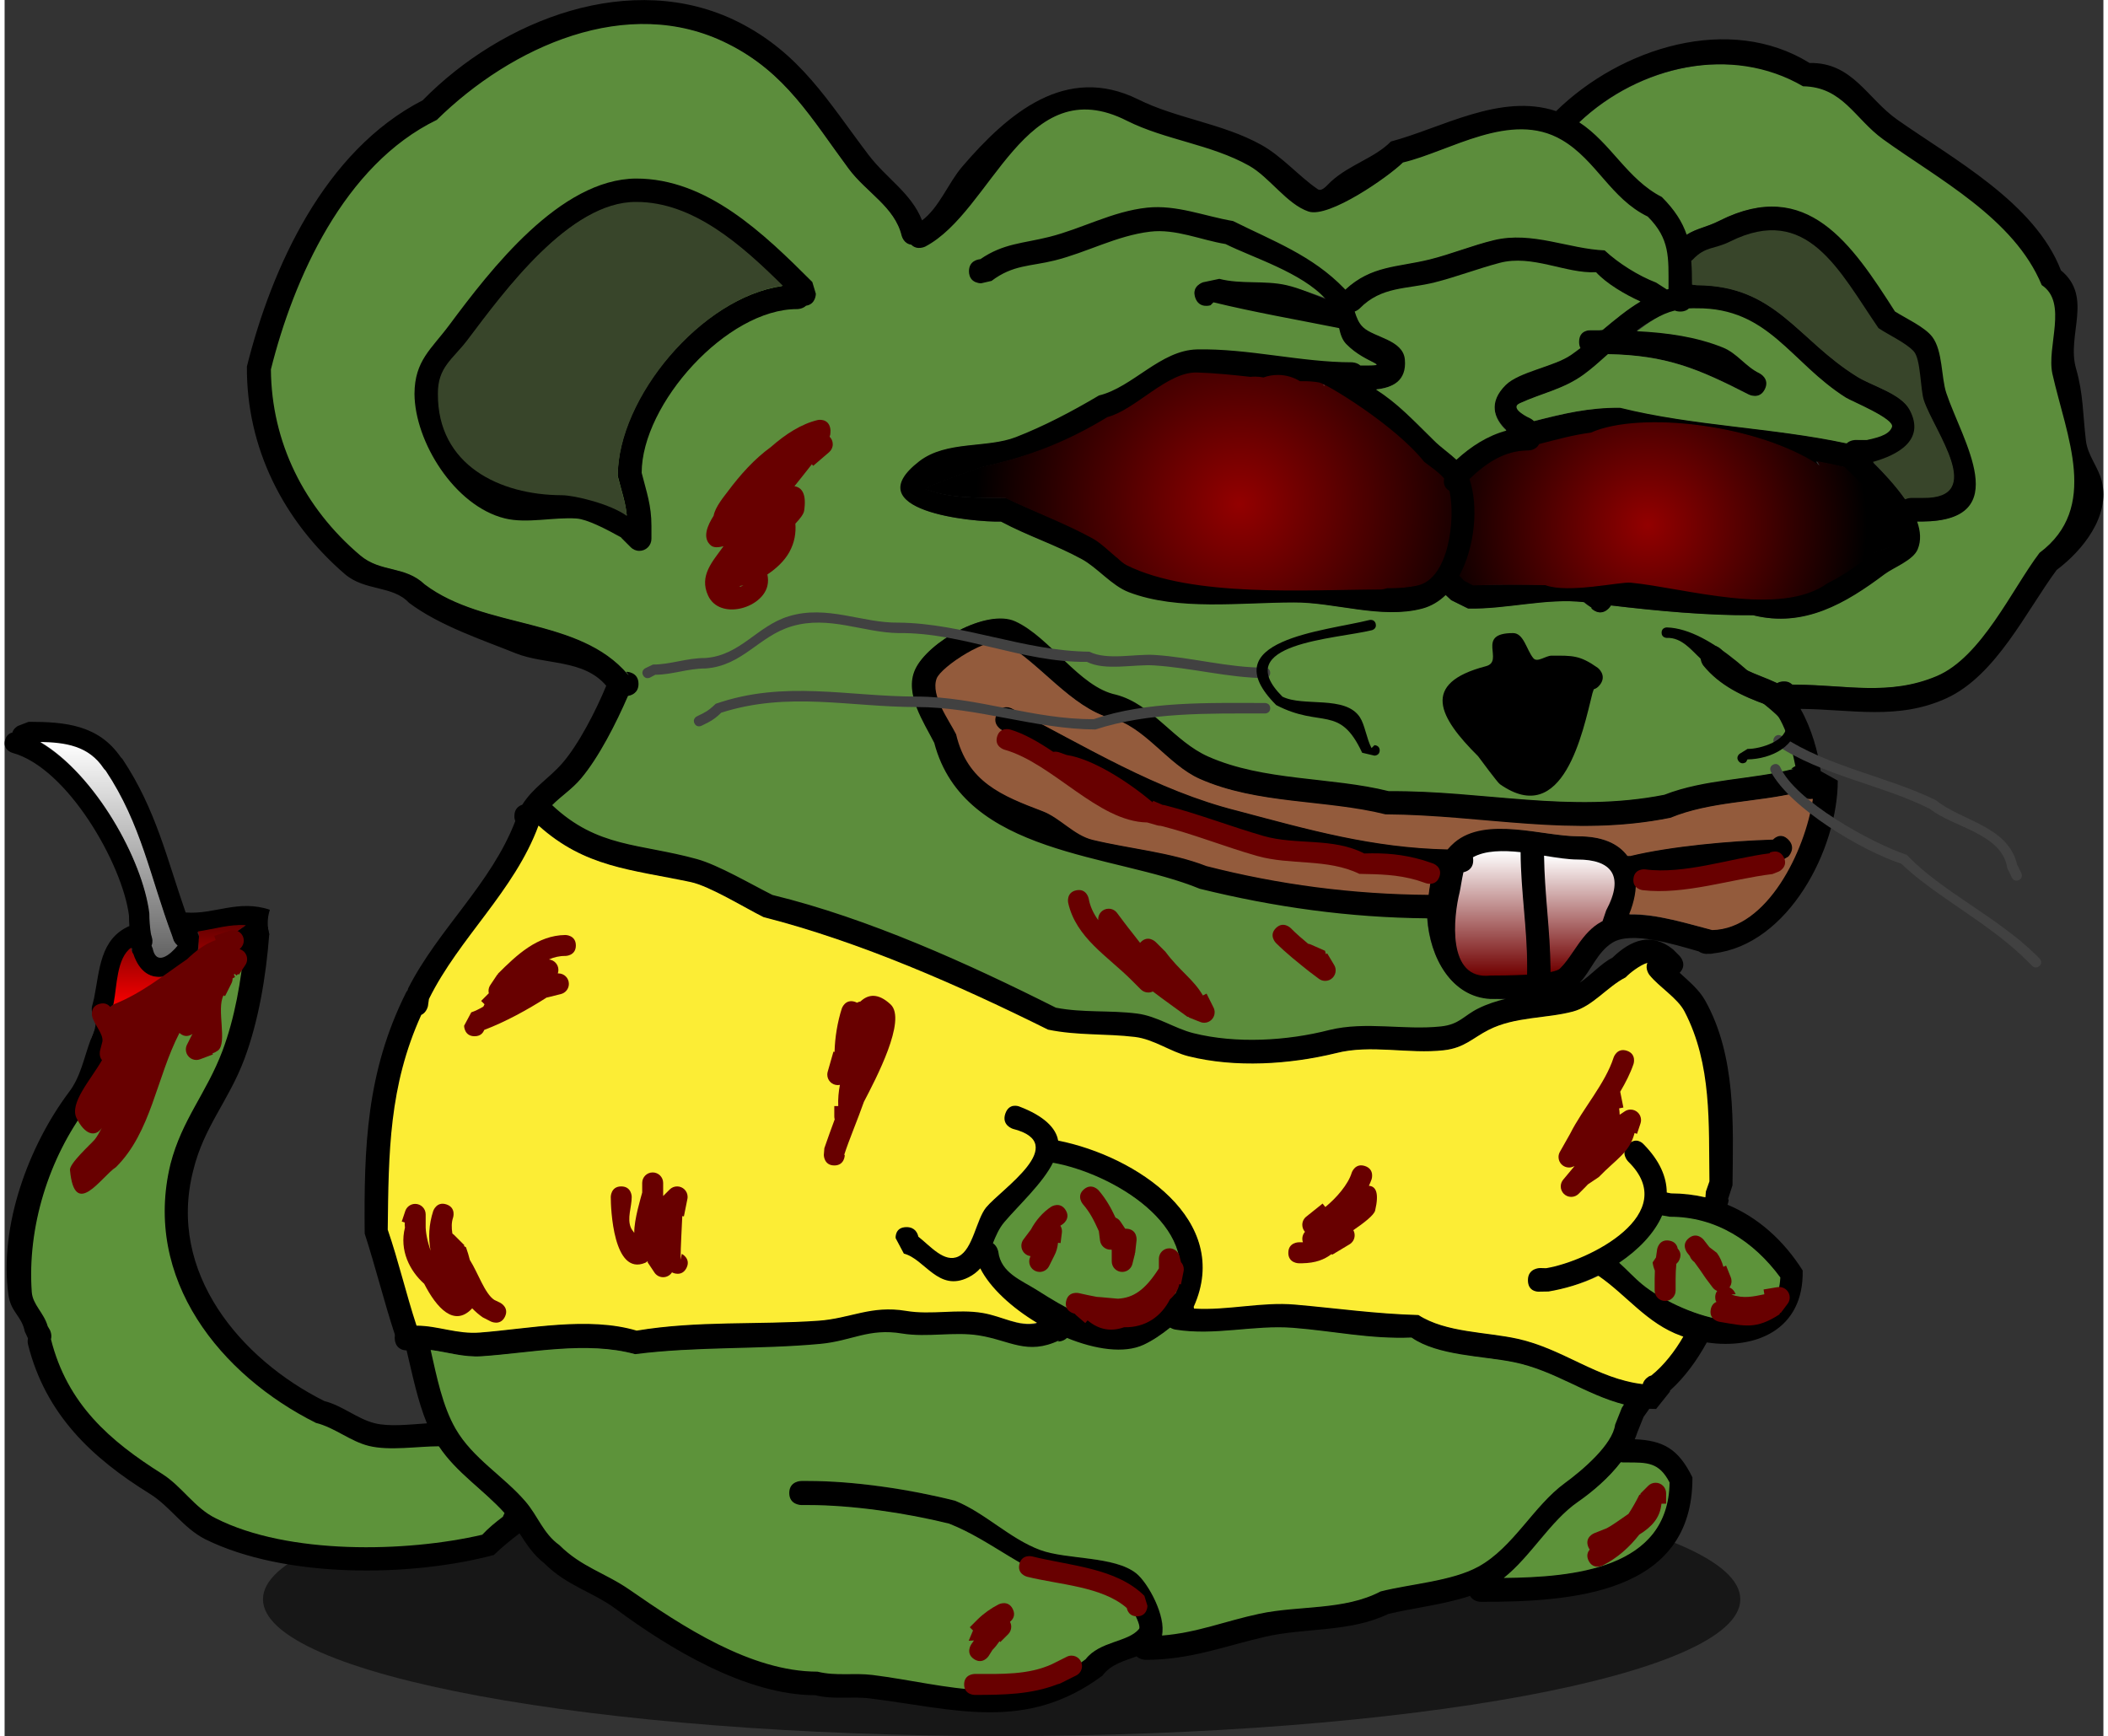 <svg version="1.1" xmlns="http://www.w3.org/2000/svg" xmlns:xlink="http://www.w3.org/1999/xlink" width="200.157" height="164.853" viewBox="0,0,100.157,82.853"><rect x="0" y="0" width="100.157" height="82.853" fill="#333333" stroke="none"/><defs><radialGradient cx="269.575" cy="169.892" r="10.446" gradientUnits="userSpaceOnUse" id="color-1"><stop offset="0" stop-color="#930000"/><stop offset="1" stop-color="#000000"/></radialGradient><radialGradient cx="250.075" cy="168.892" r="12.57" gradientUnits="userSpaceOnUse" id="color-2"><stop offset="0" stop-color="#930000"/><stop offset="1" stop-color="#000000"/></radialGradient><linearGradient x1="266.303" y1="185.678" x2="266.303" y2="191.234" gradientUnits="userSpaceOnUse" id="color-3"><stop offset="0" stop-color="#ffffff"/><stop offset="1" stop-color="#700000"/></linearGradient><linearGradient x1="262.095" y1="185.462" x2="262.095" y2="191.413" gradientUnits="userSpaceOnUse" id="color-4"><stop offset="0" stop-color="#ffffff"/><stop offset="1" stop-color="#700000"/></linearGradient><linearGradient x1="196.136" y1="180.252" x2="196.136" y2="190.554" gradientUnits="userSpaceOnUse" id="color-5"><stop offset="0" stop-color="#ffffff"/><stop offset="1" stop-color="#636363"/></linearGradient><linearGradient x1="199.485" y1="188.989" x2="199.485" y2="192.975" gradientUnits="userSpaceOnUse" id="color-6"><stop offset="0" stop-color="#640000"/><stop offset="1" stop-color="#ff0000"/></linearGradient></defs><g transform="translate(-191.156,-144.842)"><g data-paper-data="{&quot;isPaintingLayer&quot;:true}" fill-rule="nonzero" stroke-linecap="butt" stroke-linejoin="miter" stroke-miterlimit="10" stroke-dasharray="" stroke-dashoffset="0" style="mix-blend-mode: normal"><path d="M238.736,214.639c19.468,0 35.25,2.923 35.25,6.528c0,3.605 -15.782,6.528 -35.25,6.528c-19.468,0 -35.25,-2.923 -35.25,-6.528c0,-3.605 15.782,-6.528 35.25,-6.528z" data-paper-data="{&quot;index&quot;:null}" fill="#171717" stroke="none" stroke-width="NaN"/><path d="M271.398,156.061c-0.209,-0.613 -0.568,-1.182 -1.184,-1.798c-1.655,-0.847 -2.418,-2.568 -3.939,-3.561c2.877,-2.724 7.336,-3.75 10.742,-1.766c1.894,0.03 2.464,1.552 3.819,2.531c2.627,1.898 6.259,3.782 7.575,6.968c1.27,0.84 0.219,2.941 0.513,4.247c0.668,2.972 2.258,6.389 -0.615,8.544c-1.311,1.728 -2.77,4.984 -4.905,5.887c-2.265,0.959 -4.35,0.423 -6.688,0.413c-0.068,0 -0.211,-0.018 -0.28,-0.018c-0.085,-0.088 -0.14,-0.136 -0.335,-0.136c-0.136,0 -0.241,0.032 -0.32,0.082c-0.025,-0.013 -0.124,-0.044 -0.149,-0.056c-0.838,-0.397 -1.955,-0.639 -2.529,-1.504c0,0 -0.271,-0.445 -0.733,-0.099c-0.462,0.346 -0.116,0.809 -0.116,0.809c0.783,0.972 1.909,1.49 3.01,1.88c0.664,0.235 1.182,1.827 1.39,2.933c-0.118,0.054 -0.194,0.129 -0.194,0.129l0.114,0.002c-2.037,0.526 -4.208,0.474 -6.18,1.242c-4.521,0.89 -8.634,-0.198 -13.159,-0.162c-2.753,-0.688 -5.978,-0.462 -8.637,-1.644c-1.639,-0.729 -2.671,-2.489 -4.407,-2.951c-1.764,-0.36 -3.152,-2.747 -4.836,-3.517c-1.357,-0.62 -4.119,0.953 -4.714,2.263c-0.525,1.156 0.417,2.519 0.91,3.49c1.417,5.398 8.576,5.269 12.639,6.951c3.563,0.875 7.098,1.384 10.846,1.417c0.123,1.908 1.163,3.751 3.005,3.848c0.188,0 0.489,0.062 0.784,0.055c-0.454,0.108 -0.9,0.253 -1.321,0.462c-0.704,0.349 -0.9,0.765 -1.787,0.859c-1.761,0.188 -3.586,-0.251 -5.321,0.171c-2.021,0.522 -4.47,0.665 -6.507,0.154c-0.899,-0.225 -1.729,-0.811 -2.682,-0.934c-1.315,-0.17 -2.57,-0.027 -3.89,-0.282c-4.162,-2.094 -8.963,-4.275 -13.545,-5.391c-1.002,-0.501 -2.584,-1.434 -3.609,-1.717c-2.753,-0.758 -4.735,-0.535 -6.91,-2.579c0.428,-0.438 0.938,-0.755 1.371,-1.266c0.858,-1.015 1.69,-2.666 2.248,-3.957c0.157,-0.023 0.499,-0.126 0.499,-0.57c0,-0.577 -0.577,-0.578 -0.577,-0.578l0.185,0.146c-0.011,-0.01 -0.097,-0 -0.109,-0.01c-2.342,-2.771 -6.819,-2.145 -9.699,-4.31c-0.959,-0.911 -2.095,-0.554 -3.085,-1.393c-2.676,-2.268 -4.23,-5.406 -4.258,-8.879c1.081,-4.324 3.494,-9.775 7.923,-11.922c3.551,-3.491 9.109,-6.036 13.874,-3.654c2.795,1.385 4.063,3.638 5.841,6.032c0.832,1.121 2.189,1.812 2.524,3.187c0,0 0.048,0.341 0.414,0.382c0.271,0.285 0.66,0.091 0.66,0.091c3.219,-1.686 4.774,-8.503 9.659,-6.009c1.83,0.915 4.006,1.117 5.834,2.141c0.968,0.543 1.807,1.837 2.838,2.186c0.976,0.33 3.824,-1.657 4.51,-2.336c2.223,-0.518 5.159,-2.497 7.592,-1.072c1.646,0.965 2.338,2.808 4.106,3.664c1.065,1.065 0.994,1.949 0.994,3.382l0,0.083c-0.025,0.007 -0.118,0.048 -0.143,0.056l-0.519,-0.332c-0.837,-0.319 -1.805,-0.924 -2.453,-1.532c-1.711,-0.069 -3.455,-0.921 -5.273,-0.485c-1.028,0.247 -2.051,0.672 -3.075,0.925c-1.539,0.38 -2.772,0.287 -4.017,1.446c-0.017,-0.02 -0.035,-0.039 -0.053,-0.058c-1.525,-1.578 -3.376,-2.257 -5.292,-3.211c-1.357,-0.231 -2.678,-0.786 -4.085,-0.639c-1.653,0.173 -3.1,1 -4.666,1.393c-1.26,0.316 -2.177,0.3 -3.279,1.059c-0.124,0.011 -0.541,0.082 -0.541,0.574c0,0.577 0.53,0.516 0.53,0.516l0.501,-0.116c1.031,-0.779 1.853,-0.689 3.024,-0.981c1.534,-0.382 2.958,-1.184 4.566,-1.377c1.212,-0.146 2.434,0.401 3.607,0.592c1.282,0.643 3.66,1.367 4.79,2.629c-0.624,-0.228 -1.248,-0.444 -1.91,-0.595c-1.043,-0.238 -2.149,-0.029 -3.191,-0.298l-0.782,0.167c0,0 -0.539,0.106 -0.357,0.653c0.182,0.547 0.732,0.365 0.732,0.365l0.14,-0.141c1.956,0.476 4.024,0.841 6.014,1.239c0.063,0.282 0.143,0.555 0.338,0.757c0.967,1.003 2.3,1.088 0.625,1.086c-0.17,-0.155 -0.409,-0.154 -0.409,-0.154c-2.421,0 -4.914,-0.655 -7.362,-0.604c-1.749,0.037 -3.053,1.806 -4.659,2.193c-1.298,0.77 -2.625,1.456 -3.947,1.972c-1.393,0.543 -3.32,0.148 -4.612,1.147c-3.043,2.352 2.493,2.902 3.898,2.868c1.309,0.697 2.582,1.084 3.855,1.778c0.758,0.413 1.411,1.244 2.233,1.559c2.349,0.9 5.293,0.503 7.819,0.503c1.935,-0.015 4.188,0.816 6.129,0.3c0.428,-0.114 0.801,-0.339 1.121,-0.648l0.329,0.267c0.273,0.134 0.472,0.249 0.746,0.382c1.84,0.038 3.728,-0.508 5.533,-0.301c0.107,0.098 0.296,0.199 0.417,0.272l0.004,0.046c0,0 0.332,0.394 0.74,-0.014c0.05,-0.05 0.088,-0.1 0.115,-0.149c2.235,0.264 4.586,0.486 6.79,0.469c2.424,0.606 4.408,-0.562 6.271,-1.961c0.423,-0.318 1.355,-0.654 1.573,-1.183c0.171,-0.414 0.135,-0.864 -0.028,-1.324h0.265c4.414,-0.038 1.88,-3.872 1.13,-6.122c-0.249,-0.748 -0.163,-2.009 -0.67,-2.68c-0.356,-0.472 -1.273,-0.885 -1.781,-1.21c-2.056,-3.217 -4.186,-6.42 -8.35,-4.333c-0.662,0.332 -1.081,0.358 -1.581,0.676z" data-paper-data="{&quot;noHover&quot;:false,&quot;origItem&quot;:[&quot;Path&quot;,{&quot;applyMatrix&quot;:true,&quot;segments&quot;:[[[560.99097,276.93586],[-1.72208,0.86283],[10.82798,-5.42526]],[[582.71065,288.22267],[-5.34639,-8.3651],[1.32,0.84365]],[[587.34205,291.37284],[-0.9265,-1.22706],[1.31722,1.74454]],[[589.08563,298.34866],[-0.64864,-1.94593],[1.95065,5.85194]],[[586.14999,314.28333],[11.4775,-0.09923],[0,0]],[[585.46106,314.28333],[0,0],[0.42389,1.19419]],[[585.53355,317.72853],[0.44369,-1.07579],[-0.56804,1.37731]],[[581.44311,320.80897],[1.09993,-0.8257],[-4.84451,3.63668]],[[565.13672,325.91543],[6.30221,1.57555],[-5.73199,0.04547]],[[547.48088,324.69934],[5.81075,0.68698],[-0.07212,0.12803]],[[547.18066,325.08733],[0.12998,-0.12998],[-1.06066,1.06066]],[545.05933,325.08733],[[545.04917,324.96831],[0,0],[-0.31335,-0.19226]],[[544.16253,324.29454],[0.27774,0.2557],[-4.69366,-0.53795]],[[529.77537,325.08654],[4.78429,0.09872],[-0.71081,-0.34767]],[[527.64293,324.04353],[0.71081,0.34767],[0,0]],[[526.98114,323.39484],[0,0],[-0.83202,0.8025]],[[524.06462,325.08654],[1.11211,-0.29545],[-5.04562,1.34045]],[[508.12,324.32667],[5.03172,-0.03992],[-6.56581,0]],[[487.64565,323.04969],[6.1068,2.34044],[-2.13635,-0.81876]],[[481.80317,318.9443],[1.97114,1.07503],[-3.30937,-1.80488]],[[471.77537,314.28654],[3.40281,1.81351],[-3.65325,0.08856]],[[461.64293,306.8098],[-7.91278,6.11539],[3.36055,-2.5972]],[[473.64565,303.80364],[-3.62067,1.41179],[3.43695,-1.34015]],[[483.94597,298.64085],[-3.37379,2.00257],[4.17598,-1.00644]],[[496.12,292.92667],[-4.54751,0.09545],[6.36479,-0.13359]],[[515.32,294.52667],[-6.29374,0],[0,0]],[[516.38642,294.92855],[-0.44302,-0.40189],[4.3561,0.00586]],[[514.61941,292.24584],[2.51477,2.60905],[-0.50536,-0.5243]],[[513.74606,290.28158],[0.16479,0.73391],[-5.17276,-1.03421]],[[498.15619,287.08188],[5.08444,1.23803],[0,0]],[497.79434,287.44969],[[495.89697,286.50101],[0.47434,1.42302],[-0.47434,-1.42302]],[496.84565,284.60364],[[498.8838,284.17145],[0,0],[2.70934,0.69945]],[[507.20366,284.95373],[-2.71127,-0.61903],[1.72106,0.39295]],[[512.0731,286.67491],[-1.62129,-0.59192],[-2.93666,-3.28263]],[[499.65613,279.85314],[3.33355,1.67211],[-3.0492,-0.49765]],[[490.30327,278.31543],[3.15178,-0.37832],[-4.18065,0.50182]],[[478.46462,281.88654],[3.98848,-0.99447],[-3.04497,0.75922]],[[470.62,284.42667],[2.68144,-2.02473],[0,0]],[469.32,284.72667],[[467.82,283.22667],[0,1.5],[0,-1.27844]],[[469.23149,281.7315],[-0.32188,0.02789],[2.86528,-1.9744]],[[477.77537,278.96679],[-3.27729,0.82201],[4.07105,-1.02111]],[[489.93672,275.3379],[-4.298,0.44933],[3.65791,-0.38241]],[[500.58386,277.00019],[-3.52827,-0.59966],[4.97977,2.48207]],[[514.38066,285.366],[-3.96607,-4.10169],[0.04808,0.04972]],[[514.51923,285.51719],[-0.04435,-0.05105],[3.239,-3.0133]],[[524.97537,281.76679],[-4.00267,0.98863],[2.66168,-0.65741]],[[532.97537,279.36679],[-2.67175,0.64141],[4.72563,-1.1345]],[[546.69402,280.64085],[-4.44799,-0.18006],[1.68515,1.58083]],[[553.07708,284.63395],[-2.17697,-0.8293],[0,0]],[[554.42775,285.49898],[0,0],[0.06378,-0.0192]],[[554.62,285.44267],[-0.06438,0.01834],[0,0]],[[554.62,285.22667],[0,0],[0,-3.72647]],[[552.04293,276.44353],[2.76975,2.76975],[-4.5959,-2.22654]],[[541.38095,266.93196],[4.28075,2.50832],[-6.3269,-3.70727]],[[521.65904,269.73196],[5.77999,-1.34707],[-1.78503,1.76467]],[[509.94597,275.81248],[2.53688,0.85929],[-2.67995,-0.90775]],[[502.58511,270.13431],[2.51701,1.41137],[-4.75146,-2.6643]],[[487.44917,264.56831],[4.75844,2.37922],[-12.70094,-6.48357]],[[462.39082,280.16831],[8.36891,-4.38308],[0,0]],[[460.67596,279.93135],[0.70549,0.74164],[-0.9527,-0.10697]],[[459.46478,278.79047],[0,0],[-0.87056,-3.57369]],[[452.90313,270.50373],[2.16441,2.91412],[-4.62359,-6.22511]],[[437.84917,254.96831],[7.26692,3.60024],[-12.38725,-6.19363]],[[401.79706,264.44353],[9.23234,-9.0764],[-11.51493,5.58118]],[[381.20876,295.40994],[2.81057,-11.2423],[0.07163,9.02977]],[[392.28112,318.47504],[-6.95877,-5.89665],[2.57433,2.18141]],[[400.3028,322.09348],[-2.4931,-2.3694],[7.48676,5.6303]],[[425.51759,333.28137],[-6.08988,-7.20513],[0.03165,0.02471]],[[425.60709,333.3573],[-0.02804,-0.02588],[0,0]],[425.32,332.92667],[[426.82,334.42667],[0,-1.5],[0,1.15536]],[[425.52116,335.90847],[0.40893,-0.06099],[-1.45082,3.35704]],[[419.67162,346.18779],[2.23089,-2.63806],[-1.12338,1.32841]],[[416.10737,349.47685],[1.11362,-1.13798],[5.65561,5.31564]],[[434.06462,356.16679],[-7.15838,-1.97059],[2.66614,0.73395]],[[443.44041,360.61984],[-2.60584,-1.30292],[11.91306,2.90207]],[[478.6068,374.60786],[-10.82162,-5.44415],[3.42993,0.66159]],[[488.70327,375.3379],[-3.42008,-0.44159],[2.47707,0.31983]],[[495.66462,377.76679],[-2.33671,-0.5861],[5.29545,1.32821]],[[512.55619,377.37145],[-5.25358,1.35627],[4.51113,-1.09843]],[[526.37219,376.93397],[-4.57882,0.48755],[2.30528,-0.24547]],[[531.01221,374.70415],[-1.8295,0.90784],[1.09479,-0.54326]],[[534.4437,373.5058],[-1.18134,0.28163],[-0.76659,0.01812]],[[532.52,373.52667],[0.48951,0],[-4.78774,-0.25145]],[[524.7065,363.52225],[0.31906,4.96091],[-9.74579,-0.08489]],[[496.45849,359.85391],[9.26365,2.27628],[-10.56469,-4.37339]],[[463.51317,341.74708],[3.68297,14.0363],[-1.2802,-2.5255]],[[461.13418,332.65264],[-1.3638,3.00515],[1.54574,-3.40605]],[[473.56465,326.67226],[-3.52761,-1.61321],[4.37738,2.00182]],[[486.0838,335.77145],[-4.58634,-0.9365],[4.51469,1.20211]],[[497.49402,343.44085],[-4.2622,-1.89412],[6.91509,3.07307]],[[519.90327,347.7379],[-7.15708,-1.78927],[11.76513,-0.09333]],[[554.09257,348.18885],[-11.75605,2.31428],[5.12696,-1.99725]],[[570.15619,344.97145],[-5.29575,1.36716],[0,0]],[569.85933,344.966],[[570.36315,344.63074],[-0.30779,0.13924],[-0.54121,-2.87515]],[[566.74597,337.01248],[1.72519,0.61217],[-2.86153,-1.0154]],[[558.92,332.12667],[2.03519,2.52684],[0,0]],[[559.22,330.02667],[-1.2,0.9],[1.2,-0.9]],[[561.32,330.32667],[0,0],[1.49215,2.24865]],[[567.89402,334.24085],[-2.17779,-1.03273],[0.06495,0.0308]],[[568.08744,334.33878],[-0.064,-0.03447],[0.20682,-0.12817]],[[568.92,334.12667],[-0.35484,0],[0.5083,0]],[[569.98652,334.52667],[-0.22218,-0.22775],[0.17782,0]],[[570.52,334.52667],[-0.17782,0],[6.07954,0.02539]],[[587.90774,333.45731],[-5.88958,2.49391],[5.54998,-2.3501]],[[600.65933,318.166],[-3.40773,4.4932],[7.47119,-5.60339]],[[602.26012,295.97129],[1.73731,7.72861],[-0.76303,-3.39441]],[[600.92942,284.9391],[3.3027,2.18455],[-3.42042,-8.28302]],[[581.24293,266.84353],[6.82929,4.93543],[-3.52158,-2.545]],[[571.31959,260.27224],[4.92444,0.07849],[-8.8563,-5.15735]],[[543.54248,264.73616],[7.48158,-7.08337],[3.95644,2.58169]],[[553.79706,274.0098],[-4.30369,-2.20344],[1.60211,1.60211]],[[556.87958,278.69178],[-0.54429,-1.59464],[1.29951,-0.8268]]],&quot;closed&quot;:true}]}" fill="#5c8d3c" stroke="#000000" stroke-width="0"/><path d="M215.672,218.067c-0.409,0.307 -0.8,0.637 -1.171,0.989c-3.981,1.055 -9.959,1.13 -13.773,-0.755c-1.071,-0.549 -1.653,-1.555 -2.661,-2.179c-2.727,-1.689 -4.955,-3.763 -5.795,-7.12c0,0 -0.034,-0.134 -0.002,-0.288l-0.152,-0.327c-0.155,-0.761 -0.665,-0.905 -0.782,-1.762c-0.449,-3.276 0.969,-7.093 2.88,-9.647c0.57,-0.734 0.727,-1.664 1.047,-2.517c0.07,-0.126 0.126,-0.26 0.168,-0.4c0.029,-0.062 0.06,-0.123 0.092,-0.184c0.773,-0.263 1.518,-0.587 2.243,-0.953c-0.411,0.486 -0.896,0.93 -1.202,1.454c-0.606,1.039 -0.69,2.286 -1.425,3.293c-1.838,2.445 -2.881,5.714 -2.658,8.814c0.043,0.599 0.58,0.989 0.756,1.623l0.11,0.19c0,0 0.107,0.213 0.046,0.434c0.779,3.104 2.813,4.855 5.28,6.41l-0,0c0.966,0.609 1.547,1.633 2.57,2.129c3.445,1.746 9.067,1.627 12.688,0.783c0.296,-0.318 0.635,-0.596 0.983,-0.857l0.112,-0.113c-0.993,-1.104 -2.304,-1.925 -3.134,-3.182c-1.026,0.002 -2.362,0.229 -3.348,-0.015c-0.888,-0.22 -1.624,-0.871 -2.529,-1.097c-4.542,-2.271 -8.316,-6.865 -6.975,-12.373c0.549,-2.125 1.717,-3.421 2.48,-5.445c0.577,-1.529 0.91,-3.34 1.072,-5.1c0.376,-0.267 0.751,-0.535 1.127,-0.802c0.011,0.124 0.033,0.245 0.065,0.362c-0.151,2.027 -0.517,4.16 -1.182,5.941c-0.753,2.017 -1.933,3.23 -2.443,5.324c-1.261,4.886 2.279,9.023 6.256,11.011c0.859,0.215 1.565,0.846 2.394,1.056c0.705,0.179 1.67,0.062 2.5,0.008c-0.451,-1.102 -0.693,-2.332 -0.969,-3.481c-0.169,-0.003 -0.489,-0.066 -0.558,-0.48c-0.014,-0.084 -0.014,-0.158 -0.003,-0.222c-0.005,-0.04 -0.005,-0.065 -0.005,-0.065l0.012,0.034c0,-0 0,-0.001 0,-0.001c-0.528,-1.606 -0.927,-3.241 -1.447,-4.844c-0.036,-4.126 0.077,-7.706 1.976,-11.504c0,0 0.026,-0.052 0.078,-0.115l0.018,-0.077c1.423,-2.814 3.967,-4.994 5.114,-7.986c-0.026,-0.067 -0.042,-0.146 -0.042,-0.242c0,-0.348 0.209,-0.486 0.376,-0.541c0.526,-0.831 1.267,-1.244 1.912,-1.983c0.771,-0.883 1.616,-2.524 2.095,-3.696c-1.085,-1.282 -2.916,-0.982 -4.335,-1.555c-1.595,-0.643 -3.613,-1.306 -5.08,-2.405c-0.782,-0.841 -2.099,-0.539 -3.069,-1.377c-2.937,-2.539 -4.689,-6.029 -4.664,-9.898c1.176,-4.703 3.687,-10.289 8.389,-12.705c3.782,-3.859 9.981,-6.278 15.057,-3.74c2.977,1.5 4.286,3.797 6.21,6.332c0.878,1.157 2.042,1.824 2.564,3.139c0.82,-0.612 1.247,-1.783 1.917,-2.565c2.182,-2.544 4.941,-4.909 8.386,-3.215c1.836,0.918 4.02,1.146 5.871,2.167c1.003,0.553 1.794,1.497 2.707,2.124c0.201,0.138 0.453,-0.2 0.632,-0.364c0.892,-0.816 2.078,-1.117 2.863,-1.912c2.408,-0.638 5.226,-2.331 7.882,-1.45c3.102,-3.037 8.279,-4.663 12.095,-2.297c2.049,-0.038 2.748,1.692 4.183,2.703c2.661,1.875 6.564,3.959 7.813,7.194c1.551,1.277 0.26,3.091 0.719,4.68c0.354,1.226 0.322,2.189 0.473,3.447c0.085,0.715 0.594,1.266 0.758,1.938c0.407,1.665 -0.913,3.302 -2.154,4.233c-1.445,1.951 -2.888,5.031 -5.249,6.119c-2.32,1.068 -4.581,0.528 -6.975,0.512c0.515,0.903 0.849,2.073 0.964,2.971l0.814,0.452c0,3.267 -2.357,7.836 -5.923,8.243c-0.095,0.027 -0.186,0.027 -0.249,0.022c-0.032,0.002 -0.065,0.003 -0.097,0.005c0,0 -0.204,-0 -0.369,-0.121c-1.172,-0.332 -3.206,-0.981 -4.116,-0.415c-0.736,0.458 -1.025,1.353 -1.563,1.915c0.526,-0.35 1.036,-0.937 1.557,-1.193c0.922,-0.888 1.883,-1.216 2.899,-0.401l0.308,0.308c0,0 0.403,0.403 0.007,0.808c0.444,0.41 0.922,0.801 1.209,1.31c1.491,2.644 1.345,5.913 1.313,8.83c-0.071,0.222 -0.143,0.445 -0.214,0.667l0.03,0.01c0,0 0,0.121 -0.055,0.252c1.465,0.61 2.683,1.707 3.588,3.138c0.059,2.855 -2.271,3.782 -4.576,3.435c-0.448,0.823 -1.05,1.665 -1.752,2.293c-0.004,0.037 -0.01,0.06 -0.01,0.06l-0.656,0.822c-0.111,0 -0.221,-0.003 -0.329,-0.009c-0.012,0.022 -0.02,0.035 -0.02,0.035l-0.252,0.356c-0.098,0.244 -0.196,0.488 -0.294,0.732c-0.035,0.11 -0.076,0.221 -0.124,0.331c1.343,0.059 2.078,0.443 2.751,1.82c0.033,5.598 -5.836,5.94 -10.1,5.94c0,0 -0.36,-0 -0.511,-0.285c-1.238,0.415 -2.735,0.58 -3.904,0.864c-1.85,0.889 -3.956,0.64 -5.914,1.097c-1.955,0.456 -3.549,1.092 -5.671,1.092c0,0 -0.251,0 -0.422,-0.166c-0.588,0.216 -1.237,0.38 -1.631,0.92c-3.651,2.705 -7.01,1.599 -11.094,1.088c-0.89,-0.111 -1.729,0.068 -2.615,-0.154c-3.288,0 -6.973,-2.234 -9.497,-4.105c-1.127,-0.835 -2.363,-1.119 -3.425,-2.186c-0.55,-0.426 -0.857,-0.927 -1.19,-1.438zM273.012,155.366c4.165,-2.087 6.297,1.124 8.354,4.341c0.508,0.324 1.425,0.74 1.781,1.212c0.507,0.671 0.421,1.935 0.671,2.683c0.75,2.251 3.285,6.09 -1.129,6.129h-0.265c0.163,0.459 0.199,0.911 0.028,1.325c-0.218,0.53 -1.15,0.867 -1.573,1.185c-1.863,1.399 -3.848,2.57 -6.272,1.964c-2.205,0.017 -4.556,-0.203 -6.791,-0.468c-0.028,0.049 -0.065,0.099 -0.115,0.149c-0.408,0.408 -0.816,0 -0.816,0l-0.004,-0.046c-0.121,-0.074 -0.234,-0.161 -0.341,-0.259c-1.805,-0.207 -3.693,0.343 -5.533,0.305c-0.273,-0.134 -0.547,-0.267 -0.82,-0.401l-0.255,-0.249c-0.32,0.309 -0.694,0.537 -1.122,0.651c-1.941,0.516 -4.197,-0.308 -6.132,-0.292c-2.525,0 -5.526,0.409 -7.875,-0.491c-0.822,-0.315 -1.489,-1.166 -2.247,-1.579c-1.273,-0.694 -2.548,-1.094 -3.857,-1.791c-1.405,0.034 -6.94,-0.524 -3.897,-2.876c1.292,-0.999 3.224,-0.613 4.616,-1.156c1.322,-0.515 2.664,-1.215 3.962,-1.986c1.606,-0.387 2.933,-2.161 4.682,-2.198c2.448,-0.051 4.964,0.615 7.384,0.615c0,0 0.24,-0 0.41,0.155c1.675,0.002 0.288,-0.028 -0.68,-1.032c-0.194,-0.202 -0.273,-0.473 -0.336,-0.755c-1.989,-0.398 -4.04,-0.754 -5.996,-1.231l-0.139,0.141c0,0 -0.547,0.182 -0.73,-0.365c-0.182,-0.547 0.365,-0.73 0.365,-0.73l0.784,-0.166c1.042,0.269 2.157,0.063 3.2,0.301c0.662,0.151 1.249,0.434 1.873,0.662c-1.129,-1.263 -3.494,-1.981 -4.776,-2.624c-1.173,-0.191 -2.385,-0.737 -3.597,-0.591c-1.608,0.193 -3.019,0.991 -4.553,1.373c-1.171,0.292 -1.986,0.198 -3.017,0.977l-0.5,0.115c0,0 -0.577,0 -0.577,-0.577c0,-0.492 0.419,-0.564 0.543,-0.575c1.102,-0.759 2.026,-0.747 3.286,-1.063c1.566,-0.393 3.024,-1.223 4.677,-1.396c1.407,-0.147 2.738,0.409 4.095,0.639c1.915,0.955 3.781,1.64 5.306,3.218c0.018,0.019 0.036,0.039 0.053,0.058c1.246,-1.159 2.482,-1.062 4.022,-1.442c1.024,-0.253 2.049,-0.676 3.077,-0.923c1.818,-0.436 3.566,0.421 5.276,0.49c0.648,0.608 1.618,1.217 2.455,1.536l0.519,0.333c0.025,-0.007 0.049,-0.015 0.074,-0.022v-0.083c0,-1.433 0.074,-2.313 -0.991,-3.378c-1.768,-0.856 -2.454,-2.694 -4.101,-3.658c-2.433,-1.426 -5.362,0.559 -7.585,1.077c-0.687,0.679 -3.529,2.669 -4.505,2.339c-1.031,-0.349 -1.863,-1.641 -2.831,-2.184c-1.827,-1.025 -3.991,-1.226 -5.821,-2.141c-4.885,-2.494 -6.419,4.314 -9.638,6c0,0 -0.388,0.194 -0.66,-0.091c-0.366,-0.041 -0.466,-0.439 -0.466,-0.439c-0.335,-1.374 -1.691,-2.066 -2.524,-3.187c-1.778,-2.394 -2.995,-4.59 -5.79,-5.975c-4.764,-2.382 -10.315,0.153 -13.866,3.644c-4.429,2.147 -6.837,7.586 -7.918,11.91c0.028,3.473 1.582,6.603 4.259,8.871c0.99,0.839 2.126,0.48 3.085,1.392c2.879,2.165 7.356,1.532 9.698,4.303c0.012,0.01 0.024,0.019 0.034,0.029l-0.11,-0.166c0,0 0.577,0 0.577,0.577c0,0.444 -0.342,0.546 -0.5,0.57c-0.558,1.291 -1.392,2.939 -2.25,3.954c-0.432,0.511 -0.943,0.827 -1.371,1.265c2.175,2.044 4.153,1.815 6.907,2.573c1.025,0.282 2.604,1.212 3.606,1.713c4.582,1.116 9.363,3.286 13.525,5.38c1.319,0.254 2.568,0.111 3.883,0.281c0.953,0.123 1.779,0.709 2.677,0.934c2.037,0.511 4.476,0.37 6.497,-0.152c1.735,-0.422 3.553,0.019 5.314,-0.168c0.887,-0.094 1.081,-0.508 1.785,-0.858c0.421,-0.209 0.865,-0.353 1.32,-0.461c-0.295,0.007 -0.552,0.008 -0.74,0.008c-1.841,-0.097 -2.882,-1.94 -3.005,-3.848c-3.748,-0.033 -7.302,-0.535 -10.864,-1.411c-4.063,-1.682 -11.255,-1.566 -12.671,-6.964c-0.492,-0.971 -1.44,-2.342 -0.915,-3.498c0.595,-1.31 3.424,-2.921 4.781,-2.3c1.684,0.77 3.051,3.139 4.815,3.5c1.736,0.462 2.749,2.221 4.388,2.95c2.66,1.182 5.866,0.965 8.619,1.653c4.525,-0.036 8.628,1.064 13.149,0.173c1.972,-0.768 4.141,-0.712 6.178,-1.237l-0.114,-0.002c0,0 0.075,-0.075 0.194,-0.129c-0.208,-1.106 -0.728,-2.695 -1.391,-2.93c-1.101,-0.391 -2.227,-0.907 -3.01,-1.879c0,0 -0.346,-0.462 0.115,-0.808c0.462,-0.346 0.808,0.115 0.808,0.115c0.574,0.865 1.691,1.108 2.528,1.505c0.025,0.012 0.05,0.024 0.074,0.038c0.08,-0.049 0.184,-0.082 0.32,-0.082c0.196,0 0.325,0.066 0.41,0.154c0.068,0 0.137,0 0.205,0c2.338,0.01 4.422,0.548 6.687,-0.411c2.135,-0.904 3.594,-4.153 4.904,-5.881c2.873,-2.155 1.284,-5.564 0.616,-8.536c-0.293,-1.306 0.758,-3.403 -0.512,-4.243c-1.316,-3.186 -4.945,-5.062 -7.572,-6.96c-1.354,-0.979 -1.923,-2.497 -3.817,-2.527c-3.406,-1.984 -7.806,-1.007 -10.683,1.717c1.522,0.993 2.289,2.719 3.944,3.567c0.616,0.616 0.976,1.187 1.186,1.801c0.5,-0.318 0.919,-0.344 1.581,-0.675zM268.553,191.484c-0.874,0.445 -1.567,1.381 -2.512,1.632c-1.278,0.34 -2.764,0.239 -4.014,0.87c-0.778,0.393 -1.228,0.875 -2.215,0.989c-1.69,0.194 -3.492,-0.288 -5.148,0.139c-2.221,0.541 -4.803,0.714 -7.042,0.156c-0.856,-0.213 -1.653,-0.804 -2.553,-0.912c-1.405,-0.168 -2.706,-0.044 -4.117,-0.335c-4.22,-2.098 -8.937,-4.211 -13.551,-5.389c-0.918,-0.459 -2.574,-1.483 -3.471,-1.672c-2.881,-0.607 -5.043,-0.707 -7.26,-2.697c-1.15,3.125 -3.783,5.343 -5.224,8.265l-0.046,0.336c0,0 -0.061,0.307 -0.32,0.423c-1.54,3.395 -1.559,6.54 -1.599,10.236c0.514,1.498 0.874,3.059 1.372,4.573c1.029,0.004 1.922,0.412 3.017,0.328c2.335,-0.179 5.173,-0.783 7.484,-0.096c2.917,-0.485 5.757,-0.278 8.663,-0.48c1.542,-0.107 2.506,-0.754 4.181,-0.475c1.202,0.205 2.459,-0.109 3.651,0.096c0.965,0.166 1.676,0.741 2.575,0.545c-1.214,-0.729 -2.255,-1.68 -2.72,-2.603c-0.147,0.163 -0.329,0.308 -0.563,0.426c-1.44,0.725 -2.091,-0.885 -3.095,-1.14l-0.394,-0.74c0,0 0,-0.577 0.577,-0.577c0.405,0 0.526,0.284 0.562,0.454c0.574,0.448 1.24,1.266 1.91,0.936c0.684,-0.336 0.846,-1.762 1.313,-2.333c0.717,-0.875 4.021,-2.995 1.225,-3.702c0,0 -0.547,-0.182 -0.365,-0.73c0.182,-0.547 0.73,-0.365 0.73,-0.365c1.204,0.455 1.722,1.005 1.822,1.597c3.732,0.742 8.359,3.867 6.502,7.995c-0.011,0.009 -0.022,0.019 -0.034,0.028c1.615,0.099 3.207,-0.324 4.814,-0.183c1.982,0.174 3.862,0.45 5.889,0.504c1.315,0.847 3.235,0.802 4.743,1.138c2.18,0.486 3.785,1.908 5.957,2.163c0.063,-0.254 0.316,-0.381 0.316,-0.381l0.09,-0.031c0.59,-0.466 1.133,-1.166 1.527,-1.852c-0.035,-0.012 -0.069,-0.024 -0.103,-0.036c-1.628,-0.585 -2.604,-1.943 -3.947,-2.864c-0.781,0.385 -1.593,0.653 -2.309,0.772l-0.479,0.008c0,0 -0.577,0 -0.577,-0.577c0,-0.577 0.577,-0.577 0.577,-0.577l0.29,0.008c2.068,-0.345 6.476,-2.586 3.918,-5.081c0,0 -0.408,-0.408 0,-0.816c0.408,-0.408 0.816,0 0.816,0c0.771,0.786 1.095,1.564 1.099,2.302l0.127,0.029c0.571,0.002 1.12,0.067 1.642,0.189l0.022,-0.275c0.057,-0.162 0.113,-0.325 0.17,-0.487c-0.042,-2.748 0.126,-5.562 -1.187,-8.093c-0.337,-0.65 -1.206,-1.158 -1.674,-1.742c0,0 -0.222,-0.278 -0.1,-0.572c-0.332,0.098 -0.741,0.443 -0.961,0.673zM251.007,221.839c1.897,-0.404 4.034,-0.142 5.778,-1.056c1.409,-0.36 3.402,-0.484 4.666,-1.18c1.666,-0.918 2.622,-2.882 4.12,-3.977c0.85,-0.622 2.283,-1.838 2.404,-2.786c0.107,-0.269 0.214,-0.537 0.321,-0.806l0.101,-0.157c-1.832,-0.471 -3.316,-1.621 -5.262,-2.017c-1.486,-0.302 -3.611,-0.295 -4.872,-1.169c-1.975,0.081 -3.733,-0.308 -5.65,-0.458c-1.876,-0.146 -3.726,0.401 -5.624,0.09c0,0 -0.115,-0.019 -0.233,-0.092c-0.397,0.317 -0.812,0.608 -1.258,0.817c-0.932,0.437 -2.305,0.235 -3.654,-0.316c-0.171,0.177 -0.433,0.177 -0.433,0.177l0.066,-0.061c-1.534,0.729 -2.339,-0.001 -3.812,-0.235c-1.194,-0.19 -2.448,0.101 -3.656,-0.097c-1.6,-0.267 -2.384,0.345 -3.896,0.487c-2.932,0.274 -5.872,0.105 -8.837,0.481c-2.32,-0.639 -4.988,-0.06 -7.324,0.096c-0.864,0.058 -1.638,-0.202 -2.428,-0.301c0.293,1.276 0.559,2.662 1.195,3.763c0.809,1.403 2.286,2.247 3.325,3.453c0.608,0.706 0.846,1.526 1.627,2.088c1.055,1.051 2.182,1.316 3.344,2.122c2.493,1.73 5.772,3.895 8.964,3.895c0.884,0.221 1.722,0.042 2.615,0.154c3.614,0.451 6.899,1.72 10.137,-0.758c0.666,-0.867 2.009,-0.798 2.533,-1.434c0.171,-0.207 -0.659,-1.588 -0.793,-1.708c-0.454,-0.407 -1.834,-0.213 -2.387,-0.35c-2.227,-0.552 -3.828,-2.122 -5.891,-2.936c-2.086,-0.517 -4.63,-0.895 -6.745,-0.895h-0.308c0,0 -0.577,0 -0.577,-0.577c0,-0.577 0.577,-0.577 0.577,-0.577h0.308c2.217,0 4.919,0.401 7.1,0.951c1.44,0.582 2.57,1.781 4.023,2.316c1.271,0.468 3.581,0.33 4.622,1.168c0.567,0.457 1.375,2.01 1.171,2.919c1.671,-0.134 2.987,-0.678 4.643,-1.031zM248.062,162.67c-1.425,-0.047 -2.897,1.763 -4.241,2.11c-1.979,1.201 -3.735,1.847 -5.94,2.338c-0.197,0.044 -2.926,1.009 -2.757,1.071c1.221,0.455 2.439,0.396 3.84,0.42c1.394,0.671 2.801,1.169 4.143,1.901c0.381,0.208 0.764,0.581 1.157,0.912c-0.003,-0.006 -0.006,-0.012 -0.008,-0.018c0.186,0.181 0.352,0.313 0.47,0.372c3.14,1.57 8.618,1.179 12.028,1.179c0.098,0 0.214,-0.023 0.34,-0.064c0.494,0.01 0.98,-0.023 1.451,-0.127c1.48,-0.329 1.807,-3.128 1.516,-4.489c-0.287,-0.17 -0.291,-0.429 -0.257,-0.593c-0.239,-0.288 -0.64,-0.554 -0.952,-0.793c-1.4,-1.762 -4.657,-3.696 -4.994,-3.76c-0.254,-0.048 -0.57,-0.067 -0.921,-0.059c-0.304,-0.186 -0.662,-0.294 -1.044,-0.294c-0.242,0 -0.475,0.043 -0.69,0.122c-0.127,-0.025 -0.259,-0.039 -0.394,-0.039c-0.078,0 -0.154,0.004 -0.229,0.013c-0.841,-0.094 -1.681,-0.174 -2.517,-0.201zM264.431,166.055c-0.143,0.308 -0.523,0.308 -0.523,0.308c-1.131,-0.009 -2.017,0.601 -2.798,1.348c0.436,1.263 0.271,3.209 -0.485,4.595l0.236,0.243c0.137,0.071 0.274,0.143 0.411,0.214c1.159,-0.037 2.309,-0.038 3.455,-0.018c1.082,0.405 3.545,-0.185 4.055,-0.136c2.575,0.248 7.052,1.693 9.332,0.042c0.708,-0.343 1.382,-0.815 2.056,-1.32v0c0.365,-0.273 0.996,-0.252 1.196,-0.661c0.443,-0.908 -1.903,-2.982 -2.463,-3.536c-0.431,-0.099 -0.864,-0.185 -1.298,-0.263c0.041,0.068 0.081,0.136 0.119,0.205c-2.869,-1.939 -8.444,-2.612 -10.834,-1.553c-0.836,0.11 -1.597,0.311 -2.457,0.533zM275.51,184.907c0.064,-0.058 0.435,-0.362 0.806,0.009c0.408,0.408 0,0.816 0,0.816l-0.562,0.323c-0.687,-0.022 -1.081,0.365 -1.776,0.457c-1.609,0.213 -3.367,-0.108 -4.946,0.279c0.042,0.503 -0.06,1.078 -0.313,1.703c1.311,-0.034 2.842,0.453 3.9,0.721c2.615,-0.052 4.425,-3.744 4.796,-6.246c-0.037,0.006 -0.078,0.01 -0.122,0.01c-0.306,0 -0.45,-0.162 -0.517,-0.315c-1.999,0.479 -4.184,0.43 -6.088,1.214c-4.671,0.948 -8.946,-0.105 -13.619,-0.134c-2.848,-0.712 -6.166,-0.508 -8.919,-1.732c-1.517,-0.674 -2.651,-2.539 -4.227,-2.896c-1.909,-0.531 -3.303,-2.591 -5.031,-3.577c-0.684,-0.39 -3.012,1.133 -3.219,1.7c-0.296,0.811 0.6,1.986 0.931,2.656c0.537,2.279 2.188,2.924 4.121,3.659c0.845,0.322 1.508,1.151 2.394,1.364c1.773,0.427 3.71,0.576 5.429,1.243c3.444,0.882 6.918,1.328 10.549,1.355c0.049,-0.357 0.132,-0.704 0.25,-1.029c-3.397,-0.176 -6.264,-1.081 -9.578,-1.833c-4.017,-1.005 -7.367,-3.187 -11.041,-4.967c0,0 -0.516,-0.258 -0.258,-0.774c0.258,-0.516 0.774,-0.258 0.774,-0.258c3.539,1.812 6.91,3.907 10.805,4.879c3.413,0.909 6.36,1.746 9.94,1.823c0.101,-0.119 0.21,-0.229 0.328,-0.329c1.489,-1.27 4.218,-0.281 5.899,-0.281c1.151,0 1.971,0.354 2.422,0.958c0.033,-0.012 0.053,-0.018 0.053,-0.018c1.93,-0.47 4.805,-0.724 6.819,-0.78zM268.286,164.29c3.506,0.872 7.189,0.936 10.742,1.696c0.171,-0.162 0.418,-0.162 0.418,-0.162l0.545,0.004c0.355,-0.089 1.048,-0.19 1.197,-0.619c0.135,-0.389 -1.927,-1.223 -2.199,-1.395c-2.637,-1.665 -3.634,-4.249 -7.081,-4.221c-0.124,-0.004 -0.245,-0.002 -0.364,0.005c-0.085,0.085 -0.214,0.149 -0.405,0.149c-0.105,0 -0.19,-0.019 -0.26,-0.05c-0.69,0.166 -1.292,0.512 -1.852,0.932c1.446,0.069 2.893,0.262 4.141,0.763c0.697,0.28 1.095,0.936 1.768,1.262c0,0 0.516,0.258 0.258,0.774c-0.258,0.516 -0.774,0.258 -0.774,0.258c-2.396,-1.227 -3.884,-1.862 -6.6,-1.932c-0.102,0.164 -0.276,0.223 -0.388,0.245c-0.288,0.254 -0.577,0.498 -0.877,0.717c-0.965,0.704 -2.023,0.892 -3.053,1.367c-0.536,0.247 0.468,0.708 0.512,0.726c0,0 0.081,0.041 0.164,0.122c1.392,-0.353 2.585,-0.65 4.11,-0.64zM238.614,204.58c0.125,1.014 1.087,1.331 1.857,1.82c2.733,1.738 3.883,2.123 6.538,0.137c1.256,-3.182 -2.981,-5.662 -5.81,-6.168c-0.487,0.976 -1.59,1.977 -2.294,2.803c-0.256,0.301 -0.407,0.65 -0.547,1.002c0.212,0.137 0.257,0.406 0.257,0.406zM281.836,168.642c0.14,-0.066 0.275,-0.066 0.275,-0.066h0.577c3.041,0.033 0.516,-3.168 0.025,-4.64c-0.171,-0.514 -0.147,-1.946 -0.483,-2.317c-0.372,-0.411 -1.223,-0.782 -1.68,-1.096c-1.877,-2.733 -3.341,-5.962 -7.031,-4.12c-0.755,0.377 -1.166,0.21 -1.769,0.851c0,0 -0.027,0.027 -0.074,0.06c0.029,0.35 0.037,0.724 0.039,1.133c0.063,-0.003 0.128,-0.006 0.192,-0.007c3.763,0.024 4.824,2.625 7.688,4.394c0.733,0.453 2.09,0.805 2.506,1.591c0.773,1.459 -0.621,2.175 -1.771,2.497c0.485,0.482 1.06,1.084 1.505,1.721zM256.042,160.344c1.517,0.031 2.7,0.789 4.196,0.982c1.599,-1.255 4.064,-0.696 6.127,-0.517c0.167,-0.215 0.467,-0.215 0.467,-0.215h0.462c0.03,0 0.061,0 0.091,0c0.586,-0.49 1.164,-0.968 1.802,-1.349c-0.754,-0.344 -1.602,-0.833 -2.114,-1.387c-1.44,0.078 -3.006,-0.845 -4.57,-0.433c-1.026,0.271 -2.046,0.663 -3.077,0.923c-1.341,0.339 -2.517,0.157 -3.571,1.231c0,0 -0.092,0.092 -0.233,0.145c0.073,0.233 0.154,0.453 0.299,0.635c0.071,-0.015 0.121,-0.015 0.121,-0.015zM269.371,206.152c1.537,1.253 6.288,3.302 6.487,-0.347c-1.273,-1.729 -3.017,-2.868 -5.217,-2.859l-0.363,-0.066c-0.368,0.857 -1.13,1.622 -2.036,2.231c0.38,0.338 0.712,0.702 1.129,1.042zM270.577,215.61c-0.508,-0.973 -1.044,-0.94 -2.054,-0.94h-0.154c0,0 -0.042,0 -0.103,-0.011c-0.568,0.741 -1.317,1.414 -2.021,1.902c-1.318,0.915 -2.218,2.532 -3.516,3.567c3.339,-0.033 7.792,-0.406 7.848,-4.518zM262.003,161.946c0,0.577 -0.577,0.577 -0.577,0.577h-0.513c-0.089,0 -0.178,-0.003 -0.266,-0.008l-0.095,0.095c0,0 -0.408,0.408 -0.816,0c-0.091,-0.091 -0.141,-0.181 -0.164,-0.267c-0.542,-0.134 -1.064,-0.322 -1.58,-0.487c0.012,0.046 0.02,0.094 0.024,0.144c0.092,1.035 -0.606,1.339 -1.384,1.421c1.045,0.671 1.702,1.379 2.761,2.418c0.32,0.322 0.719,0.591 1.059,0.908c0.701,-0.641 1.473,-1.154 2.366,-1.393c-0.612,-0.574 -0.867,-1.354 -0.04,-2.173c0.609,-0.603 2.118,-0.816 2.965,-1.316c-1.238,-0.162 -2.676,-0.372 -3.768,-0.122c0.018,0.058 0.028,0.125 0.028,0.202zM261.254,185.939c0,0.409 -0.289,0.528 -0.458,0.563c-0.084,0.368 -0.133,0.797 -0.174,0.962c-0.279,1.103 -0.67,4.133 1.44,3.898c0.289,0 1.022,0.002 1.731,-0.037c-0,-0.001 -0,-0.002 -0,-0.002v-0.308c0.012,-1.855 -0.3,-3.589 -0.308,-5.469c-0.84,-0.09 -1.661,-0.083 -2.245,0.246c0.009,0.044 0.014,0.093 0.014,0.146zM264.947,191.016v0.184c0.214,-0.044 0.375,-0.1 0.447,-0.172c0.661,-0.657 0.984,-1.696 1.923,-2.206c0.02,-0.011 0.039,-0.021 0.059,-0.031l0.17,-0.494c0.894,-1.67 0.273,-2.396 -1.33,-2.396c-0.426,0 -0.979,-0.093 -1.575,-0.189c0.022,1.806 0.292,3.513 0.306,5.305z" fill="#000000" stroke="#000000" stroke-width="0"/><path d="" fill="#000000" stroke="#000000" stroke-width="0"/><path d="M264.386,166.033c0.861,-0.222 1.629,-0.435 2.465,-0.544c2.39,-1.059 8.05,-0.368 10.919,1.571c-0.038,-0.069 -0.078,-0.139 -0.119,-0.207c0.434,0.078 0.868,0.168 1.299,0.267c0.56,0.555 2.907,2.648 2.464,3.556c-0.2,0.409 -0.832,0.392 -1.197,0.666v-0c-0.674,0.505 -1.352,0.987 -2.06,1.33c-2.28,1.651 -6.829,0.225 -9.404,-0.022c-0.509,-0.049 -2.989,0.524 -4.071,0.119c-1.145,-0.02 -2.299,-0.027 -3.458,0.01c-0.137,-0.071 -0.274,-0.144 -0.411,-0.216l-0.237,-0.244c0.756,-1.386 0.92,-3.353 0.484,-4.616c0.781,-0.747 1.67,-1.368 2.801,-1.36c0,0 0.381,-0.003 0.524,-0.311z" data-paper-data="{&quot;noHover&quot;:false,&quot;origItem&quot;:[&quot;Path&quot;,{&quot;applyMatrix&quot;:true,&quot;segments&quot;:[[[526.29521,320.70947],[0,0],[-0.28684,0.61548]],[[525.24947,321.32495],[0,0],[-2.26254,-0.01794]],[[519.65353,324.02175],[1.56118,-1.49396],[0.8717,2.52696]],[[518.68255,333.21121],[1.513,-2.7712],[0,0]],[[519.15499,333.69639],[0,0],[0.27374,0.14282]],[[519.97619,334.12485],[-0.27374,-0.14282],[2.31897,-0.07412]],[[526.8855,334.08939],[-2.29042,-0.04002],[2.16348,0.81035]],[[534.99479,333.81668],[-1.01833,-0.09793],[5.14952,0.49524]],[[553.65779,333.90085],[-4.55946,3.30126],[1.41566,-0.68674]],[[557.76957,331.26149],[-1.34809,1.01017],[0,0]],[[557.76957,331.26151],[0,0],[0.72912,-0.54636]],[[560.16151,329.93879],[-0.39976,0.81872],[0.8864,-1.8153]],[[555.23567,322.86637],[1.12068,1.10934],[-0.86156,-0.1971]],[[552.64031,322.34081],[0.86834,0.15528],[0.08253,0.13534]],[[552.87761,322.75071],[-0.07568,-0.13788],[-5.73793,-3.87823]],[[531.21013,319.6442],[4.77927,-2.11705],[-1.67271,0.21959]],[[526.29521,320.70949],[1.72145,-0.44343],[0,0]]],&quot;closed&quot;:true}]}" fill="url(#color-1)" stroke="none" stroke-width="0.5"/><path d="M250.604,162.828c0.075,-0.009 0.153,-0.012 0.231,-0.012c0.135,0 0.269,0.015 0.396,0.04c0.215,-0.079 0.45,-0.12 0.693,-0.12c0.383,0 0.745,0.112 1.049,0.299c0.351,-0.009 0.67,0.014 0.924,0.062c0.338,0.064 3.604,2.024 5.004,3.786c0.311,0.239 0.713,0.508 0.952,0.797c-0.034,0.164 -0.03,0.425 0.257,0.595c0.291,1.361 -0.04,4.178 -1.52,4.507c-0.471,0.105 -0.959,0.14 -1.453,0.13c-0.126,0.042 -0.243,0.065 -0.341,0.065c-3.41,0 -8.961,0.407 -12.102,-1.163c-0.117,-0.059 -0.288,-0.194 -0.474,-0.376c0.003,0.006 0.006,0.012 0.009,0.018c-0.393,-0.331 -0.785,-0.716 -1.165,-0.923c-1.342,-0.732 -2.756,-1.251 -4.15,-1.922c-1.401,-0.024 -2.619,0.032 -3.84,-0.423c-0.169,-0.063 2.56,-1.033 2.757,-1.076c2.206,-0.49 3.972,-1.164 5.951,-2.365c1.343,-0.347 2.859,-2.175 4.284,-2.128c0.836,0.027 1.697,0.114 2.538,0.208z" data-paper-data="{&quot;noHover&quot;:false,&quot;origItem&quot;:[&quot;Path&quot;,{&quot;applyMatrix&quot;:true,&quot;segments&quot;:[[[493.55769,313.94049],[1.67102,0.05485],[-2.84908,-0.09352]],[[485.07631,318.16027],[2.68696,-0.69386],[-3.95778,2.4026]],[[473.19579,322.83531],[4.41124,-0.98092],[-0.39406,0.08764]],[[467.68121,324.97801],[-0.3375,-0.12566],[2.4426,0.9094]],[[475.36155,325.81731],[-2.80226,-0.04796],[2.78842,1.34224]],[[483.64773,329.61895],[-2.68338,-1.46382],[0.76112,0.4152]],[[485.96073,331.44329],[-0.78534,-0.66204],[-0.00561,-0.01221]],[[485.944,331.40663],[0.00555,0.01223],[0.37232,0.36271]],[[486.88333,332.15001],[-0.23463,-0.11732],[6.28085,3.14042]],[[510.94027,334.50827],[-6.82,0],[0.19611,0]],[[511.62081,334.37958],[-0.25263,0.08333],[0.98743,0.02019]],[[514.52299,334.12485],[-0.94219,0.20963],[2.95992,-0.65858]],[[517.55493,325.14771],[0.58222,2.72132],[-0.5741,-0.34042]],[[517.04071,323.96203],[-0.06802,0.32756],[-0.47815,-0.57692]],[[515.13705,322.37599],[0.62283,0.47836],[-2.80001,-3.52472]],[[505.14824,314.85528],[0.67517,0.12779],[-0.50832,-0.09621]],[[503.30528,314.73795],[0.70228,-0.01738],[-0.60792,-0.37292]],[[501.21666,314.15001],[0.76546,0],[-0.48472,0]],[[499.83743,314.39417],[0.42994,-0.15793],[-0.25459,-0.05082]],[[499.05,314.31668],[0.26953,0],[-0.15515,0]],[[498.59121,314.34271],[0.15055,-0.01719],[-1.68191,-0.18731]]],&quot;closed&quot;:true}]}" fill="url(#color-2)" stroke="none" stroke-width="0.5"/><path d="" fill="#000000" stroke="#000000" stroke-width="0"/><path d="M193.323,208.325l-0.111,-0.19c-0.176,-0.634 -0.716,-1.027 -0.759,-1.626c-0.222,-3.1 0.811,-6.39 2.649,-8.835c0.735,-1.007 0.821,-2.27 1.427,-3.309c0.292,-0.501 0.75,-0.934 1.151,-1.398c1.723,-0.862 3.33,-1.972 4.929,-3.108c-0.153,1.771 -0.476,3.594 -1.057,5.135c-0.763,2.023 -1.931,3.272 -2.479,5.397c-1.341,5.508 2.397,10.088 6.939,12.359c0.905,0.226 1.637,0.879 2.524,1.098c0.986,0.244 2.316,0.02 3.342,0.018c0.83,1.257 2.139,2.079 3.132,3.183l-0.075,0.18c-0.348,0.261 -0.689,0.54 -0.985,0.858c-3.621,0.844 -9.264,0.967 -12.71,-0.78c-1.023,-0.496 -1.609,-1.521 -2.576,-2.13c-2.467,-1.555 -4.516,-3.314 -5.295,-6.418c0.061,-0.221 -0.046,-0.434 -0.046,-0.434z" data-paper-data="{&quot;noHover&quot;:false,&quot;origItem&quot;:[&quot;Path&quot;,{&quot;applyMatrix&quot;:true,&quot;segments&quot;:[[[709.13354,518.3157],[13.26699,-8.36249],[-5.19568,3.27495]],[[695.31301,529.76211],[5.50233,-2.66568],[-18.52629,9.39112]],[[627.08103,533.97379],[19.47299,4.53833],[-1.59229,-1.71158]],[[621.79406,529.36596],[1.87017,1.40263],[0,0]],[[621.19036,528.75938],[0,0],[5.33777,-5.93712]],[[638.04185,511.64769],[-4.4614,6.75787],[5.51722,0.01174]],[[656.04813,511.56461],[-5.30215,1.31274],[4.77302,-1.18173]],[[669.64854,505.66379],[-4.86616,1.21654],[24.42506,-12.21253]],[[707.1559,439.12674],[7.2126,29.62131],[-2.94999,-11.42694]],[[693.819,409.84726],[4.10446,10.8809],[-4.73853,-12.56183]],[[687.39329,367.90394],[0,13.27336],[0,-20.81192]],[[696.16608,306.41644],[-9.58714,18.78065],[0,0]],[[696.50777,304.67395],[0.05464,0.94983],[2.5373,-2.34757]],[[704.58913,305.38894],[-2.05333,-5.33069],[2.96533,7.69836]],[[701.06701,330.2963],[0.91774,-7.35328],[-0.71692,5.74423]],[[701.87107,347.22139],[0.04465,-5.62803],[0,4.41228]],[[701.87107,360.45822],[0,-4.41228],[0,0]],[701.87107,362.94013],[[701.9032,363.31809],[-0.03213,-0.23056],[0.02474,0.23146]],[[701.9637,363.69256],[0,0],[1.52866,5.98872]],[[708.54546,380.90014],[-1.39748,-6.03101],[1.11603,4.81635]],[[711.27251,394.8836],[-2.436,-4.7616],[2.25,4.39804]],[[720.4744,406.66105],[-2.42561,-4.16207],[3.25611,5.58711]],[[728.1379,424.36727],[-3.95322,-5.41535],[9.88243,13.14817]],[[742.4321,471.76489],[1.19639,-16.67221],[-0.23108,3.22023]],[[738.36497,480.49183],[0.94885,-3.40818],[0,0]],[737.77257,481.51144],[[737.52663,483.84513],[-0.32719,-1.18743],[-4.18758,16.68995]]],&quot;closed&quot;:true}]}" fill="#5d933a" stroke="#000000" stroke-width="0"/><path d="" data-paper-data="{&quot;noHover&quot;:false,&quot;origItem&quot;:[&quot;Path&quot;,{&quot;applyMatrix&quot;:true,&quot;segments&quot;:[[[709.13354,518.3157],[13.26699,-8.36249],[-5.19568,3.27495]],[[695.31301,529.76211],[5.50233,-2.66568],[-18.52629,9.39112]],[[627.08103,533.97379],[19.47299,4.53833],[-1.59229,-1.71158]],[[621.79406,529.36596],[1.87017,1.40263],[0,0]],[[621.19036,528.75938],[0,0],[5.33777,-5.93712]],[[638.04185,511.64769],[-4.4614,6.75787],[5.51722,0.01174]],[[656.04813,511.56461],[-5.30215,1.31274],[4.77302,-1.18173]],[[669.64854,505.66379],[-4.86616,1.21654],[24.42506,-12.21253]],[[707.1559,439.12674],[7.2126,29.62131],[-2.94999,-11.42694]],[[693.819,409.84726],[4.10446,10.8809],[-4.73853,-12.56183]],[[687.39329,367.90394],[0,13.27336],[0,-20.81192]],[[696.16608,306.41644],[-9.58714,18.78065],[0,0]],[[696.50777,304.67395],[0.05464,0.94983],[2.5373,-2.34757]],[[704.58913,305.38894],[-2.05333,-5.33069],[2.96533,7.69836]],[[701.06701,330.2963],[0.91774,-7.35328],[-0.71692,5.74423]],[[701.87107,347.22139],[0.04465,-5.62803],[0,4.41228]],[[701.87107,360.45822],[0,-4.41228],[0,0]],[701.87107,362.94013],[[701.9032,363.31809],[-0.03213,-0.23056],[0.02474,0.23146]],[[701.9637,363.69256],[0,0],[1.52866,5.98872]],[[708.54546,380.90014],[-1.39748,-6.03101],[1.11603,4.81635]],[[711.27251,394.8836],[-2.436,-4.7616],[2.25,4.39804]],[[720.4744,406.66105],[-2.42561,-4.16207],[3.25611,5.58711]],[[728.1379,424.36727],[-3.95322,-5.41535],[9.88243,13.14817]],[[742.4321,471.76489],[1.19639,-16.67221],[-0.23108,3.22023]],[[738.36497,480.49183],[0.94885,-3.40818],[0,0]],[737.77257,481.51144],[[737.52663,483.84513],[-0.32719,-1.18743],[-4.18758,16.68995]]],&quot;closed&quot;:true}]}" fill="#5d933a" stroke="#000000" stroke-width="0"/><path d="M268.204,205.107c0.906,-0.608 1.684,-1.402 2.052,-2.259l0.366,0.064c2.2,-0.008 4.001,1.168 5.274,2.897c-0.199,3.65 -5.025,1.607 -6.562,0.354c-0.417,-0.34 -0.751,-0.718 -1.13,-1.055z" data-paper-data="{&quot;noHover&quot;:false,&quot;origItem&quot;:[&quot;Path&quot;,{&quot;applyMatrix&quot;:true,&quot;segments&quot;:[[[328.95718,469.97874],[2.24346,-1.82968],[-8.26408,6.73984]],[[294.07471,468.11018],[1.07038,19.62771],[6.84795,-9.29943]],[[322.12925,452.73339],[-11.83025,-0.04393],[0,0]],[[324.08197,452.3804],[0,0],[1.97738,4.6091]],[[335.02862,464.37506],[-4.87008,-3.26999],[-2.04155,1.81626]]],&quot;closed&quot;:true}]}" fill="#5d933a" stroke="#000000" stroke-width="0"/><path d="M262.698,220.15c1.298,-1.035 2.212,-2.709 3.53,-3.624c0.704,-0.488 1.489,-1.16 2.057,-1.901c0.061,0.011 0.104,0.012 0.104,0.012l0.155,0.001c1.01,0 1.559,-0.017 2.067,0.956c-0.055,4.112 -4.575,4.523 -7.914,4.556z" data-paper-data="{&quot;noHover&quot;:false,&quot;origItem&quot;:[&quot;Path&quot;,{&quot;applyMatrix&quot;:true,&quot;segments&quot;:[[[322.47026,520.84022],[0.29725,22.11493],[2.73032,-5.23314]],[[333.51499,515.78412],[-5.43076,0],[0,0]],[334.34229,515.78412],[[334.89809,515.72315],[-0.32989,0.06095],[3.05523,3.98377]],[[345.76513,525.95344],[-3.78383,-2.6267],[7.08789,4.92034]],[[364.67094,545.13709],[-6.98015,-5.56584],[-17.95431,-0.17675]]],&quot;closed&quot;:true}]}" fill="#5d933a" stroke="#000000" stroke-width="0"/><path d="M238.319,204.175c0.14,-0.352 0.293,-0.711 0.549,-1.012c0.704,-0.826 1.83,-1.854 2.316,-2.83c2.829,0.506 7.114,3.041 5.859,6.223c-2.655,1.987 -3.865,1.609 -6.598,-0.129c-0.77,-0.49 -1.743,-0.829 -1.868,-1.843c0,0 -0.045,-0.272 -0.257,-0.409z" data-paper-data="{&quot;noHover&quot;:false,&quot;origItem&quot;:[&quot;Path&quot;,{&quot;applyMatrix&quot;:true,&quot;segments&quot;:[[[494.35362,461.5305],[0,0],[-0.67284,5.45206]],[[484.36636,471.31974],[4.14112,-2.63307],[-14.6966,9.34462]],[[449.21044,472.0543],[14.2772,10.68274],[-6.75225,-17.11274]],[[480.45448,438.88405],[-15.21155,2.72178],[2.61671,5.24753]],[[492.79122,453.95912],[-3.78486,-4.44356],[1.37694,1.61659]],[[495.73538,459.34866],[-0.75299,-1.89276],[-1.1413,0.73913]]],&quot;closed&quot;:true}]}" fill="#5d933a" stroke="#000000" stroke-width="0"/><path d="M246.392,222.896c0.204,-0.91 -0.665,-2.509 -1.232,-2.965c-1.041,-0.838 -3.306,-0.644 -4.578,-1.112c-1.452,-0.534 -2.633,-1.774 -4.072,-2.356c-2.181,-0.55 -4.807,-0.942 -7.024,-0.942l-0.308,-0c0,0 -0.577,-0.002 -0.577,0.575c0,0.577 0.577,0.575 0.577,0.575l0.308,0c2.116,0 4.659,0.371 6.745,0.887c2.063,0.813 3.607,2.357 5.834,2.91c0.553,0.137 1.924,-0.049 2.377,0.358c0.134,0.12 1.019,1.555 0.848,1.762c-0.524,0.635 -1.879,0.575 -2.545,1.441c-3.238,2.478 -6.562,1.202 -10.177,0.751c-0.893,-0.111 -1.735,0.063 -2.619,-0.158c-3.192,0 -6.478,-2.182 -8.971,-3.911c-1.162,-0.806 -2.289,-1.075 -3.345,-2.126c-0.781,-0.561 -1.019,-1.386 -1.627,-2.091c-1.04,-1.206 -2.516,-2.055 -3.325,-3.458c-0.635,-1.101 -0.901,-2.491 -1.194,-3.767c0.79,0.099 1.564,0.358 2.428,0.301c2.336,-0.156 5.005,-0.739 7.325,-0.1c2.965,-0.376 5.91,-0.217 8.842,-0.491c1.512,-0.141 2.304,-0.761 3.904,-0.494c1.208,0.197 2.474,-0.099 3.668,0.091c1.473,0.234 2.296,0.963 3.829,0.234l-0.066,0.061c0,0 0.264,0 0.435,-0.176c1.349,0.551 2.735,0.76 3.667,0.323c0.446,-0.209 0.862,-0.498 1.26,-0.816c0.118,0.073 0.234,0.093 0.234,0.093c1.898,0.31 3.756,-0.229 5.631,-0.082c1.917,0.149 3.678,0.545 5.653,0.464c1.26,0.874 3.388,0.872 4.874,1.174c1.946,0.395 3.432,1.551 5.263,2.021l-0.101,0.157c-0.107,0.269 -0.214,0.538 -0.321,0.807c-0.121,0.948 -1.553,2.168 -2.403,2.79c-1.498,1.095 -2.454,3.066 -4.12,3.984c-1.264,0.696 -3.258,0.825 -4.667,1.184c-1.744,0.915 -3.884,0.66 -5.781,1.064c-1.656,0.353 -2.979,0.908 -4.65,1.041z" data-paper-data="{&quot;noHover&quot;:false,&quot;origItem&quot;:[&quot;Path&quot;,{&quot;applyMatrix&quot;:true,&quot;segments&quot;:[[[427.71286,554.33663],[8.90561,1.89671],[-10.1991,-2.1722]],[[396.63898,548.65524],[9.3804,4.91974],[-7.57482,-1.93351]],[[371.54729,542.30745],[6.79715,3.74431],[-8.95786,-4.93454]],[[349.39312,520.91986],[8.05397,5.88755],[-4.57237,-3.34246]],[[336.46688,505.93611],[0.64854,5.09903],[-0.57535,-1.44474]],[[334.74088,501.60192],[0.57535,1.44474],[0,0]],[[334.19948,500.75656],[0,0],[9.84963,-2.53034]],[[362.49669,489.91218],[-10.46319,2.12656],[7.98917,-1.62372]],[[388.69535,483.62407],[-6.77802,4.70104],[10.61978,0.43665]],[[419.07602,481.1613],[-10.30679,0.80383],[10.08752,-0.78672]],[[449.31985,481.64674],[-10.20909,1.66892],[0,0]],[[450.5754,481.15054],[-0.63543,0.39282],[2.13733,1.70658]],[[457.34089,485.5431],[-2.39884,-1.12465],[5.01314,2.35032]],[[476.98831,483.8414],[-7.25357,2.96433],[0.91888,0.94993]],[479.31657,484.79133],[[478.96327,484.4638],[0,0],[8.24661,3.92071]],[[499.46194,483.20008],[-7.92007,1.25959],[6.42048,-1.0211]],[[519.12343,482.68086],[-6.49655,1.06201],[8.60338,-1.4339]],[[540.07418,485.29781],[-8.1294,-0.7593],[15.76684,1.47262]],[[587.59429,487.88649],[-15.94198,-2.02304],[12.47714,-3.43564]],[[626.97682,488.40296],[-12.55954,-0.83727],[4.64557,0.3097]],[[640.03349,486.78236],[-4.24611,0.53179],[-1.57367,6.86102]],[[633.60773,507.01669],[3.41729,-5.9216],[-4.35301,7.54303]],[[615.72492,525.58531],[5.59157,-6.48749],[-3.27016,3.79413]],[[606.97377,536.81167],[4.20187,-3.018],[-5.67591,5.65221]],[[588.99183,548.22082],[6.24766,-4.3344],[-13.4064,9.30088]],[[540.78866,569.1683],[17.16601,0],[-4.75554,1.18887]],[[526.72453,569.99561],[4.80224,-0.59936],[-19.43718,2.4259]],[[472.2135,565.91722],[17.41176,13.32729],[-3.58217,-4.66114]],[[458.59469,558.20691],[2.81771,3.41657],[-0.91775,-1.1128]],[[462.86071,549.02109],[-0.72023,0.64546],[2.44087,-2.18749]],[[475.69636,547.13858],[-2.97533,0.73777],[11.97678,-2.96979]],[[507.37556,531.35237],[-11.09569,4.37248],[11.21701,-2.77775]],[[543.64961,526.53904],[-11.3772,0],[0,0]],[545.30422,526.53904],[[548.4066,523.43666],[0,3.10238],[0,-3.10238]],[545.30422,520.33428],[[543.64961,520.33428],[0,0],[-11.92384,0]],[[505.46654,525.44858],[11.73103,-2.95727],[-7.74203,3.13169]],[[483.83486,537.90031],[7.80915,-2.87233],[-6.83663,2.51462]],[[458.9782,544.18111],[5.60029,-4.50877],[-3.0509,2.45626]],[[452.67948,559.88071],[-1.09804,-4.89334],[-8.98679,-0.71986]]],&quot;closed&quot;:true}]}" fill="#5d933a" stroke="#000000" stroke-width="0"/><path d="M269.551,190.802c-0.123,0.294 0.1,0.572 0.1,0.572c0.468,0.584 1.338,1.095 1.675,1.745c1.314,2.531 1.145,5.356 1.187,8.103c-0.057,0.162 -0.114,0.325 -0.17,0.487l-0.022,0.275c-0.523,-0.122 -1.071,-0.187 -1.642,-0.189l-0.203,-0.04c-0.005,-0.737 -0.329,-1.513 -1.1,-2.299c0,0 -0.331,-0.403 -0.739,0.005c-0.408,0.408 -0,0.817 -0,0.817c2.558,2.494 -1.851,4.744 -3.919,5.089l-0.29,-0.008c0,0 -0.577,0.001 -0.577,0.578c0,0.577 0.505,0.55 0.505,0.55l0.479,-0.008c0.716,-0.119 1.601,-0.363 2.382,-0.748c1.343,0.921 2.319,2.282 3.946,2.866c0.034,0.012 0.069,0.024 0.103,0.036c-0.394,0.686 -0.938,1.389 -1.528,1.855l-0.09,0.031c0,0 -0.254,0.127 -0.317,0.381c-2.172,-0.255 -3.778,-1.676 -5.958,-2.162c-1.508,-0.336 -3.429,-0.29 -4.744,-1.136c-2.026,-0.054 -3.91,-0.325 -5.892,-0.498c-1.607,-0.141 -3.207,0.289 -4.822,0.19c0.011,-0.009 -0.022,-0.081 -0.011,-0.091c1.856,-4.127 -2.738,-7.184 -6.47,-7.926c-0.1,-0.593 -0.667,-1.178 -1.871,-1.633c0,0 -0.471,-0.192 -0.654,0.355c-0.182,0.547 0.359,0.716 0.359,0.716c2.795,0.707 -0.56,2.882 -1.277,3.756c-0.468,0.571 -0.629,1.997 -1.313,2.333c-0.67,0.33 -1.344,-0.494 -1.917,-0.942c-0.036,-0.169 -0.159,-0.456 -0.564,-0.456c-0.577,0 -0.519,0.527 -0.519,0.527l0.392,0.737c1.004,0.254 1.645,1.857 3.085,1.132c0.234,-0.118 0.415,-0.263 0.562,-0.427c0.466,0.922 1.494,1.871 2.708,2.6c-0.9,0.196 -1.624,-0.304 -2.589,-0.47c-1.192,-0.205 -2.459,0.104 -3.662,-0.101c-1.675,-0.279 -2.645,0.362 -4.187,0.47c-2.906,0.202 -5.751,-0.013 -8.669,0.472c-2.311,-0.687 -5.151,-0.087 -7.486,0.092c-1.095,0.084 -1.989,-0.326 -3.018,-0.33c-0.498,-1.514 -0.859,-3.081 -1.374,-4.579c0.041,-3.696 0.059,-6.853 1.599,-10.249c0.259,-0.116 0.32,-0.424 0.32,-0.424l0.047,-0.336c1.441,-2.922 4.078,-5.152 5.228,-8.277c2.217,1.991 4.38,2.088 7.261,2.695c0.897,0.189 2.553,1.212 3.471,1.671c4.614,1.178 9.363,3.274 13.583,5.372c1.411,0.291 2.742,0.181 4.147,0.349c0.9,0.108 1.704,0.71 2.559,0.923c2.239,0.558 4.822,0.391 7.043,-0.15c1.656,-0.427 3.458,0.056 5.148,-0.138c0.987,-0.113 1.361,-0.584 2.139,-0.977c1.25,-0.631 2.736,-0.53 4.014,-0.87c0.945,-0.251 1.638,-1.185 2.513,-1.63c0.22,-0.23 0.704,-0.593 1.036,-0.691z" data-paper-data="{&quot;noHover&quot;:false,&quot;origItem&quot;:[&quot;Path&quot;,{&quot;applyMatrix&quot;:true,&quot;segments&quot;:[[[333.35561,391.10326],[-1.18137,-1.23653],[4.7024,2.39264]],[[346.86636,399.87889],[-5.08348,-1.35051],[6.8738,1.82614]],[[368.45239,404.5586],[-6.72458,-3.39494],[4.18623,2.11345]],[[380.3655,409.87441],[-5.30915,-0.60927],[9.0857,1.04267]],[[408.04701,410.62417],[-8.90474,-2.29886],[11.9451,2.90857]],[[445.9135,411.46111],[-12.03962,3.00191],[4.60139,-1.14728]],[[459.64391,406.55705],[-4.8392,0.57826],[7.55542,-0.90283]],[[481.78153,404.75775],[-7.58615,1.56329],[22.69307,-11.27951]],[[554.6536,375.77742],[-24.81345,6.33378],[4.93616,-2.46809]],[[573.31796,366.78682],[-4.82387,1.01648],[15.4911,-3.26424]],[[612.35816,352.28308],[-11.92144,10.70421],[6.18396,16.80471]],[[640.45086,396.72676],[-7.74898,-15.71325],[0,0]],[640.70064,398.53307],[[642.42147,400.81049],[-1.39055,-0.62604],[8.27908,18.25942]],[[651.02173,455.85588],[-0.21876,-19.87458],[-2.76588,8.05473]],[[643.64267,480.44957],[2.67928,-8.14106],[-5.53463,0.02196]],[[627.41668,482.21381],[5.88849,0.4526],[-12.55612,-0.96511]],[[587.17143,481.69615],[12.42599,-3.69558],[-15.68849,-2.60861]],[[540.58595,479.1142],[15.62781,1.08745],[-8.29018,-0.57686]],[[518.10337,476.56051],[9.0076,-1.50126],[-6.4647,1.10178]],[[498.46804,477.07542],[6.40983,-1.10151],[-5.1913,0.8921]],[[484.61829,480.00603],[4.83752,1.05469],[6.52625,-3.91835]],[[499.2473,466.0104],[-2.50492,4.96048],[0.79243,0.87855]],[[502.27622,468.30213],[-1.25833,-0.63349],[7.74445,3.89887]],[[518.92229,462.17433],[-5.40156,1.36598],[0,0]],[521.04362,458.19702],[[517.94124,455.09463],[3.10238,0],[-2.17787,0]],[[514.92094,457.5347],[0.1934,-0.91121],[-3.08501,2.41047]],[[504.65068,462.56968],[3.60459,1.77299],[-3.67645,-1.80832]],[[497.58963,450.02538],[2.51434,3.06904],[-3.85427,-4.7046]],[[491.00086,430.11639],[-15.03168,3.80133],[0,0]],[[492.96297,426.19215],[0.98106,2.94317],[-0.98106,-2.94317]],[[489.03873,424.23004],[0,0],[-6.47382,2.4441]],[[479.23992,432.81993],[0.5388,-3.18797],[-20.06906,3.98908]],[[444.27271,475.81167],[-9.98284,-22.19555],[0.06017,0.05042]],[[444.45325,475.96332],[-0.06019,-0.05067],[-8.68292,0.53258]],[[418.56425,474.97769],[8.64325,-0.75653],[-10.66001,0.93305]],[[386.89731,477.68555],[10.89755,-0.28809],[-7.07252,4.55225]],[[361.38962,483.80699],[8.1095,-1.80672],[-11.72235,2.61165]],[[329.35449,495.43819],[11.68084,-1.37047],[-0.33706,-1.36422]],[327.65318,493.39186],[[327.16969,493.2271],[0,0],[-3.17324,-2.5055]],[[318.96033,483.26686],[2.11886,3.68999],[0.18602,-0.06337]],[[319.51665,483.07222],[-0.18484,0.06639],[8.75244,-3.14323]],[[340.74106,467.6685],[-7.22348,4.95388],[4.1994,2.06782]],[[353.16009,471.82253],[-3.85049,-0.64176],[0,0]],[355.73838,471.86474],[[358.84076,468.76236],[0,3.10238],[0,-3.10238]],[355.73838,465.65998],[[354.18016,465.70217],[0,0],[-11.1208,-1.85347]],[[333.11304,438.38107],[-13.7572,13.41267],[0,0]],[[333.11304,433.99364],[2.19371,2.19371],[-2.19371,-2.19371]],[[328.72562,433.99364],[0,0],[-4.14642,4.2272]],[[322.81316,446.37057],[0.02511,-3.9642],[0,0]],[[322.12925,446.52863],[0,0],[-3.07192,0.00968]],[[313.29681,447.54358],[2.8121,-0.65702],[0,0]],[[313.17998,446.06462],[0,0],[-0.30498,-0.87276]],[[312.26498,443.44635],[0.30498,0.87276],[0.22718,-14.77519]],[[318.6497,399.92428],[-7.06485,13.61062],[1.81299,-3.49278]],[[327.6542,390.55555],[-2.51928,3.14031],[0,0]],[[328.18967,387.48221],[0.65934,1.57982],[1.7847,0.52575]]],&quot;closed&quot;:true}]}" fill="#fced35" stroke="#000000" stroke-width="0"/><path d="" data-paper-data="{&quot;noHover&quot;:false,&quot;origItem&quot;:[&quot;Path&quot;,{&quot;applyMatrix&quot;:true,&quot;segments&quot;:[[[451.00928,245.33194],[12.03641,7.93329],[-5.3271,-3.51113]],[[433.86755,239.24441],[5.32503,2.79283],[-7.61175,-1.89369]],[[410.7248,240.41591],[7.5336,-2.17436],[0.20035,-0.3304]],[[411.09675,239.20586],[-0.02997,0.48023],[10.76055,-0.71711]],[[443.54611,236.15615],[-10.77045,0.35351],[7.66054,-0.25144]],[[466.35064,247.5022],[-7.22464,-1.86565],[10.64158,6.46005]],[[498.2947,260.07231],[-11.8609,-2.63748],[1.05955,0.23562]],[[513.12216,265.83355],[0.90741,-0.33783],[-6.5676,2.44519]],[[492.47145,268.09025],[7.53467,-0.12896],[-7.49742,3.609]],[[470.1918,278.31206],[7.21504,-3.93593],[-2.04652,1.1164]],[[463.97265,283.21733],[2.11163,-1.78006],[5.84443,-12.72543]]],&quot;closed&quot;:true}]}" fill="#e7e8e3" stroke="#000000" stroke-width="0"/><path d="M254.132,163.223c0,0.008 0.001,0.015 0,0.023c-0.018,-0.009 -0.036,-0.018 -0.053,-0.026c0.017,0.001 0.035,0.002 0.052,0.004z" data-paper-data="{&quot;noHover&quot;:false,&quot;origItem&quot;:[&quot;Path&quot;,{&quot;applyMatrix&quot;:true,&quot;segments&quot;:[[[451.00928,245.33194],[12.03641,7.93329],[-5.3271,-3.51113]],[[433.86755,239.24441],[5.32503,2.79283],[-7.61175,-1.89369]],[[410.7248,240.41591],[7.5336,-2.17436],[0.20035,-0.3304]],[[411.09675,239.20586],[-0.02997,0.48023],[10.76055,-0.71711]],[[443.54611,236.15615],[-10.77045,0.35351],[7.66054,-0.25144]],[[466.35064,247.5022],[-7.22464,-1.86565],[10.64158,6.46005]],[[498.2947,260.07231],[-11.8609,-2.63748],[1.05955,0.23562]],[[513.12216,265.83355],[0.90741,-0.33783],[-6.5676,2.44519]],[[492.47145,268.09025],[7.53467,-0.12896],[-7.49742,3.609]],[[470.1918,278.31206],[7.21504,-3.93593],[-2.04652,1.1164]],[[463.97265,283.21733],[2.11163,-1.78006],[5.84443,-12.72543]]],&quot;closed&quot;:true}]}" fill="#e7e8e3" stroke="#000000" stroke-width="0"/><path d="M244.26,171.46c0,-0 -0,-0 -0,-0c0,0 0,0 0,0z" data-paper-data="{&quot;noHover&quot;:false,&quot;origItem&quot;:[&quot;Path&quot;,{&quot;applyMatrix&quot;:true,&quot;segments&quot;:[[[451.00928,245.33194],[12.03641,7.93329],[-5.3271,-3.51113]],[[433.86755,239.24441],[5.32503,2.79283],[-7.61175,-1.89369]],[[410.7248,240.41591],[7.5336,-2.17436],[0.20035,-0.3304]],[[411.09675,239.20586],[-0.02997,0.48023],[10.76055,-0.71711]],[[443.54611,236.15615],[-10.77045,0.35351],[7.66054,-0.25144]],[[466.35064,247.5022],[-7.22464,-1.86565],[10.64158,6.46005]],[[498.2947,260.07231],[-11.8609,-2.63748],[1.05955,0.23562]],[[513.12216,265.83355],[0.90741,-0.33783],[-6.5676,2.44519]],[[492.47145,268.09025],[7.53467,-0.12896],[-7.49742,3.609]],[[470.1918,278.31206],[7.21504,-3.93593],[-2.04652,1.1164]],[[463.97265,283.21733],[2.11163,-1.78006],[5.84443,-12.72543]]],&quot;closed&quot;:true}]}" fill="#e7e8e3" stroke="#000000" stroke-width="0"/><path d="M264.929,191.05c-0.014,-1.792 -0.286,-3.565 -0.308,-5.371c0.596,0.097 1.168,0.184 1.594,0.184c1.603,0 2.263,0.759 1.37,2.429l-0.172,0.51c-0.02,0.01 -0.04,0.022 -0.06,0.033c-0.939,0.51 -1.311,1.572 -1.972,2.229c-0.072,0.072 -0.237,0.126 -0.451,0.17l-0.001,-0.184z" data-paper-data="{&quot;noHover&quot;:false,&quot;origItem&quot;:[&quot;Path&quot;,{&quot;applyMatrix&quot;:true,&quot;segments&quot;:[[[352.74975,388.58649],[0.07642,-9.6344],[0,0]],[[352.74975,389.57346],[0,0],[-1.15247,-0.23789]],[[350.34768,388.64839],[0.38689,0.38467],[-3.55376,-3.53347]],[[340.00734,376.78648],[5.04741,2.74219],[-0.10563,-0.05739]],[[339.68761,376.61905],[0.10753,0.05423],[0,0]],[[338.77177,373.96221],[0,0],[-4.80673,-8.98084]],[[345.92451,361.07871],[-8.62274,0],[2.28974,0]],[[354.39654,360.06094],[-3.20584,0.51913],[-0.11961,9.71364]]],&quot;closed&quot;:true}]}" fill="url(#color-3)" stroke="#000000" stroke-width="0"/><path d="M261.228,185.756c0.584,-0.329 1.433,-0.334 2.273,-0.244c0.008,1.88 0.324,3.681 0.312,5.536l-0.002,0.309c0,0 -0,0.001 0,0.002c-0.709,0.039 -1.462,0.042 -1.751,0.042c-2.11,0.235 -1.751,-2.855 -1.472,-3.958c0.042,-0.165 0.101,-0.605 0.185,-0.973c0.169,-0.035 0.467,-0.158 0.467,-0.567c0,-0.054 -0.005,-0.102 -0.014,-0.146z" data-paper-data="{&quot;noHover&quot;:false,&quot;origItem&quot;:[&quot;Path&quot;,{&quot;applyMatrix&quot;:true,&quot;segments&quot;:[[[372.60499,361.28553],[0,-0.2879],[0,2.19754]],[[375.06963,364.31093],[-0.908,-0.18693],[0.45131,1.97754]],[[376.00684,369.48368],[-0.22436,-0.88774],[1.49901,5.9308]],[[368.26166,390.44792],[11.3465,1.26275],[-1.55233,0]],[[358.95443,390.25034],[3.81359,0.21076],[0.0001,-0.0061]],[358.95452,390.24109],[[358.95452,388.58649],[0,0],[-0.06285,-9.97409]],[[360.60837,359.1756],[-0.04058,10.11023],[4.51936,-0.48488]],[[372.68019,360.49949],[-3.14174,-1.77187],[-0.04848,0.23694]]],&quot;closed&quot;:true}]}" fill="url(#color-4)" stroke="#000000" stroke-width="0"/><path d="M268.728,185.697c0,0 -0.095,-0.015 -0.128,-0.003c-0.451,-0.604 -1.197,-0.938 -2.348,-0.938c-1.681,0 -4.416,-0.976 -5.905,0.294c-0.118,0.1 -0.229,0.213 -0.33,0.332c-3.58,-0.077 -6.594,-0.933 -10.007,-1.841c-3.895,-0.973 -7.266,-3.082 -10.805,-4.894c0,0 -0.441,-0.243 -0.699,0.273c-0.258,0.516 0.258,0.773 0.258,0.773c3.674,1.78 7.023,3.943 11.039,4.949c3.314,0.752 6.123,1.637 9.52,1.813c-0.119,0.325 -0.163,0.738 -0.212,1.095c-3.631,-0.027 -7.156,-0.491 -10.601,-1.373c-1.719,-0.668 -3.659,-0.826 -5.433,-1.253c-0.886,-0.213 -1.549,-1.047 -2.394,-1.369c-1.933,-0.735 -3.584,-1.387 -4.12,-3.667c-0.331,-0.67 -1.226,-1.849 -0.93,-2.66c0.207,-0.567 2.537,-2.095 3.22,-1.705c1.728,0.986 3.195,3.069 5.104,3.601c1.575,0.357 2.711,2.214 4.228,2.888c2.753,1.224 6.019,0.983 8.867,1.695c4.673,0.029 8.924,1.113 13.595,0.166c1.904,-0.784 4.088,-0.732 6.087,-1.21c0.067,0.152 0.288,0.317 0.594,0.317c0.044,0 0.085,-0.003 0.122,-0.01c-0.371,2.503 -2.184,6.208 -4.799,6.26c-1.058,-0.267 -2.659,-0.787 -3.97,-0.753c0.254,-0.624 0.353,-1.195 0.312,-1.698c1.579,-0.388 3.336,-0.062 4.945,-0.275c0.695,-0.092 1.088,-0.478 1.775,-0.456l0.562,-0.322c0,0 0.408,-0.406 -0,-0.814c-0.371,-0.371 -0.666,-0.057 -0.73,0.001c-2.014,0.056 -4.89,0.316 -6.82,0.786z" data-paper-data="{&quot;noHover&quot;:false,&quot;origItem&quot;:[&quot;Path&quot;,{&quot;applyMatrix&quot;:true,&quot;segments&quot;:[[[295.94559,355.73324],[10.83068,0.30279],[-0.34587,-0.31297]],[[291.61079,355.78259],[1.99446,-1.99446],[-2.19371,2.19371]],[291.61079,360.17004],[[294.63181,361.90601],[0,0],[3.69636,-0.11816]],[[304.18038,364.36467],[-3.73707,-0.49539],[8.65349,1.1471]],[[330.77925,365.86709],[-8.49116,-2.08583],[-0.22573,2.70385]],[[332.46465,375.02306],[-1.36501,-3.3581],[-7.04948,-0.18441]],[[311.49098,378.89841],[5.68948,-1.43833],[-14.06181,-0.27876]],[[285.70247,345.3087],[1.99287,13.45881],[0.2017,0.03326]],[[286.35879,345.35998],[-0.23632,0],[1.64585,0]],[[289.14014,343.66696],[-0.36277,0.81986],[10.75107,2.5745]],[[321.87605,350.19516],[-10.23643,-4.21802],[25.11971,5.09545]],[[395.11438,349.47324],[-25.12904,0.15837],[15.31431,-3.82859]],[[443.07875,340.15999],[-14.8046,6.58034],[8.15794,-3.62602]],[[465.80841,324.5848],[-8.47167,1.92145],[10.2663,-2.85816]],[[492.86293,305.34836],[-9.29039,5.30123],[3.67583,-2.09748]],[[510.17325,314.48925],[-1.11069,-3.04712],[1.59022,4.36265]],[[505.16598,328.77171],[1.78064,-3.60253],[-2.88695,12.25749]],[[483.00755,348.44823],[10.39362,-3.95477],[-4.5447,1.72927]],[[470.13431,355.78422],[4.76439,-1.14676],[-9.53666,2.29545]],[[440.93701,362.47015],[9.2447,-3.58989],[-18.52221,4.74317]],[[384.20988,369.75838],[19.52349,-0.14482],[-0.26165,-1.92054]],[[382.86326,364.22324],[0.63756,1.74842],[18.26947,-0.94844]],[[434.37094,354.36766],[-17.82314,4.04242],[21.60058,-5.40619]],[[493.74436,327.65911],[-19.75892,9.57246],[0,0]],[[495.13178,323.49681],[1.38743,2.77485],[-1.38743,-2.77485]],[[490.96948,322.10939],[0,0],[-19.03059,9.74344]],[[432.86606,348.34815],[20.94509,-5.23066],[-18.35574,4.88751]],[[379.41236,358.15231],[19.25152,-0.41305],[-0.54314,-0.63742]],[[377.64864,356.38363],[0.63284,0.53942],[-8.00915,-6.82691]],[[345.92451,354.87394],[9.03955,0],[-6.18917,0]],[[332.90049,360.02528],[2.42352,-3.24644],[-0.17555,-0.06689]],[[332.61284,359.93037],[0,0],[-10.37877,-2.52716]]],&quot;closed&quot;:true}]}" fill="#935b3c" stroke="#000000" stroke-width="0"/><path d="M268.25,164.303c-1.526,-0.01 -2.72,0.284 -4.112,0.637c-0.082,-0.081 -0.164,-0.123 -0.164,-0.123c-0.045,-0.018 -1.049,-0.483 -0.513,-0.73c1.03,-0.475 2.088,-0.669 3.053,-1.373c0.396,-0.289 0.776,-0.632 1.156,-0.972c2.787,0.056 4.285,0.685 6.713,1.929c0,0 0.514,0.265 0.772,-0.251c0.258,-0.516 -0.259,-0.764 -0.259,-0.764c-0.673,-0.326 -1.053,-0.952 -1.75,-1.232c-1.248,-0.501 -2.642,-0.705 -4.088,-0.774c0.56,-0.42 1.114,-0.823 1.804,-0.988c0.07,0.031 0.158,0.049 0.263,0.049c0.192,0 0.325,-0.065 0.41,-0.15c0.119,-0.007 0.244,-0.01 0.368,-0.006c3.447,-0.027 4.487,2.601 7.124,4.265c0.272,0.172 2.334,1.011 2.198,1.399c-0.149,0.428 -0.844,0.533 -1.199,0.623l-0.545,-0.003c0,0 -0.248,0.001 -0.419,0.164c-3.553,-0.761 -7.306,-0.827 -10.812,-1.699z" data-paper-data="{&quot;noHover&quot;:false,&quot;origItem&quot;:[&quot;Path&quot;,{&quot;applyMatrix&quot;:true,&quot;segments&quot;:[[[548.70327,300.1379],[-3.96696,-0.025],[9.11621,2.26798]],[[576.63221,304.54838],[-9.23788,-1.97799],[0.44405,-0.42172]],[577.72,304.12667],[[579.13672,304.1379],[0,0],[0.92302,-0.23247]],[[582.24968,302.52975],[-0.3877,1.11364],[0.35185,-1.01066]],[[576.5314,298.90264],[0.70752,0.44667],[-6.85622,-4.3284]],[[558.12,287.92667],[8.96235,-0.0711],[-0.32244,-0.01031]],[[557.17398,287.93935],[0.3084,-0.0184],[-0.22222,0.22144]],[[556.12,288.32667],[0.49882,0],[-0.27198,0]],[[555.44306,288.1966],[0.18229,0.08075],[-1.79529,0.43103]],[[550.62702,290.61957],[1.45735,-1.09299],[3.7602,0.17991]],[[561.39434,292.60364],[-3.24508,-1.30368],[1.81243,0.72813]],[[565.99082,295.88502],[-1.74918,-0.84741],[0,0]],[[566.66164,297.89749],[0.67082,-1.34164],[-0.67082,1.34164]],[[564.64917,298.56831],[0,0],[-6.31469,-3.23305]],[[547.19921,293.53728],[7.24723,0.14596],[-0.98666,0.88509]],[[544.19706,296.04353],[1.03051,-0.7515],[-2.50877,1.82951]],[[536.25859,299.59673],[2.67807,-1.23478],[-1.39236,0.64197]],[[537.59082,301.48502],[-0.11634,-0.04726],[0,0]],[[538.01592,301.80281],[-0.21325,-0.21186],[3.61894,-0.91776]]],&quot;closed&quot;:true}]}" fill="#5c8d3c" stroke="#000000" stroke-width="0"/><path d="M256.595,163.431c0.778,-0.082 1.475,-0.395 1.383,-1.43c-0.084,-0.946 -1.467,-1.048 -1.991,-1.539c-0.213,-0.2 -0.313,-0.468 -0.402,-0.75c0.141,-0.053 0.234,-0.146 0.234,-0.146c1.053,-1.074 2.242,-0.909 3.583,-1.247c1.031,-0.261 2.076,-0.661 3.102,-0.932c1.563,-0.412 3.157,0.524 4.598,0.446c0.512,0.554 1.367,1.054 2.121,1.398c-0.639,0.381 -1.215,0.864 -1.801,1.353c-0.03,-0 -0.134,0.021 -0.165,0.021l-0.461,0.001c0,0 -0.503,-0.02 -0.503,0.557c0,0.119 0.025,0.216 0.064,0.291c-0.143,0.109 -0.289,0.219 -0.439,0.323c-0.811,0.564 -2.483,0.805 -3.127,1.442c-0.827,0.819 -0.579,1.6 0.033,2.175c-0.893,0.239 -1.685,0.749 -2.386,1.39c-0.341,-0.317 -0.748,-0.592 -1.068,-0.914c-1.058,-1.038 -1.729,-1.767 -2.774,-2.439z" data-paper-data="{&quot;noHover&quot;:false,&quot;origItem&quot;:[&quot;Path&quot;,{&quot;applyMatrix&quot;:true,&quot;segments&quot;:[[[525.58066,304.166],[-2.75157,-2.69937],[0.83214,0.8361]],[[528.33459,306.52763],[-0.88568,-0.82502],[1.8227,-1.66708]],[[534.4865,302.90641],[-2.32129,0.62132],[-1.59069,-1.49322]],[[534.3814,297.2566],[-2.14966,2.12816],[1.67347,-1.65673]],[[542.44293,293.6098],[-2.10809,1.46539],[0.38908,-0.27046]],[[543.58498,292.7763],[-0.37304,0.28429],[-0.10123,-0.19488]],[[543.42,292.02667],[0,0.30926],[0,-1.5]],[544.92,290.52667],[[546.12,290.52667],[0,0],[0.0787,0]],[[546.35637,290.52684],[-0.07889,-0.00012],[1.52347,-1.27312]],[[551.04255,287.01871],[-1.66094,0.99112],[-1.96156,-0.89493]],[[545.54597,283.41248],[1.33199,1.44074],[-3.74511,0.20235]],[[533.66462,282.28654],[4.06437,-1.07211],[-2.66833,0.70386]],[[525.66462,284.68654],[2.68039,-0.67732],[-3.48568,0.88082]],[[516.38066,287.88733],[2.73905,-2.79203],[0,0]],[[515.77388,288.26519],[0.36637,-0.13745],[0.23141,0.7346]],[[516.82058,290.20749],[-0.55427,-0.51972],[1.36322,1.27823]],[[522.00063,294.18639],[-0.21878,-2.45875],[0.2395,2.69169]],[[518.40287,297.8801],[2.02177,-0.21272],[2.71718,1.74566]]],&quot;closed&quot;:true}]}" fill="#5c8d3c" stroke="#000000" stroke-width="0"/><path d="M281.856,168.675c-0.445,-0.637 -1.058,-1.307 -1.543,-1.788c1.15,-0.322 2.527,-1.021 1.754,-2.48c-0.417,-0.787 -1.775,-1.133 -2.509,-1.586c-2.863,-1.769 -3.856,-4.337 -7.619,-4.361c-0.065,0.001 -0.194,-0.037 -0.258,-0.034c-0.001,-0.409 -0.007,-0.787 -0.036,-1.137c0.047,-0.033 0.074,-0.06 0.074,-0.06c0.602,-0.642 1.02,-0.481 1.775,-0.858c3.69,-1.841 5.209,1.397 7.086,4.13c0.457,0.314 1.314,0.701 1.686,1.112c0.336,0.371 0.31,1.822 0.481,2.335c0.491,1.473 3.003,4.692 -0.038,4.658l-0.579,0.001c0,0 -0.137,0.001 -0.276,0.066z" data-paper-data="{&quot;noHover&quot;:false,&quot;origItem&quot;:[&quot;Path&quot;,{&quot;applyMatrix&quot;:true,&quot;segments&quot;:[[584.64999,311.28333],[[586.14999,311.28333],[0,0],[7.90742,0.08703]],[[586.21436,299.21801],[1.2764,3.82921],[-0.44526,-1.33577]],[[584.95793,293.19382],[0.87322,0.96419],[-0.96691,-1.06763]],[[580.58933,290.34399],[1.18763,0.8158],[-4.88036,-7.10471]],[[562.30902,279.6308],[9.59469,-4.78746],[-1.96297,0.97946]],[[557.71065,281.84399],[1.56597,-1.66826],[0,0]],[[557.51935,281.99954],[0.12158,-0.08582],[0.07492,0.90954]],[[557.6196,284.94539],[-0.00309,-1.06358],[0.16483,-0.00897]],[[558.12,284.92667],[-0.16879,0.00348],[9.78418,0.06166]],[[578.10859,296.35069],[-7.44468,-4.59988],[1.90702,1.1783]],[[584.62529,300.48762],[-1.08304,-2.04514],[2.00943,3.79447]],[[580.02086,306.97874],[2.98967,-0.8367],[1.26014,1.25239]],[[583.93425,311.45421],[-1.15753,-1.65598],[0.36324,-0.17088]]],&quot;closed&quot;:true}]}" fill="#38452a" stroke="#000000" stroke-width="0"/><path d="" data-paper-data="{&quot;noHover&quot;:false,&quot;origItem&quot;:[&quot;Path&quot;,{&quot;applyMatrix&quot;:true,&quot;segments&quot;:[[[565.51193,309.80961],[2.03989,0.55748],[-3.37629,1.89737]],[[568.0095,313.23461],[-2.52628,1.44644],[2.8604,-1.63775]]],&quot;closed&quot;:true}]}" fill="#ffffff" stroke="#000000" stroke-width="0"/><path d="" fill="#000000" stroke="#000000" stroke-width="0"/><path d="" data-paper-data="{&quot;noHover&quot;:false,&quot;origItem&quot;:[&quot;Path&quot;,{&quot;applyMatrix&quot;:true,&quot;segments&quot;:[[[511.10385,307.16809],[0.43838,0.35858],[-2.64483,1.51655]],[[507.79434,312.60364],[-2.64521,-0.80977],[1.81226,0.55479]],[[514.12,307.52667],[5.73271,-0.04548],[-0.53333,0]],[[512.52,307.52667],[0.53333,0],[0,0]],[512.12,307.52667]],&quot;closed&quot;:true}]}" fill="#ffffff" stroke="#000000" stroke-width="0"/><path d="M229.403,159.432c-0.171,0.162 -0.418,0.162 -0.418,0.162c-3.358,-0.017 -7.427,4.529 -7.427,7.814c0.234,0.931 0.466,1.542 0.466,2.532v0.615c0,0.319 -0.258,0.577 -0.577,0.577c-0.159,0 -0.304,-0.065 -0.408,-0.169l-0.462,-0.462l0.008,-0.008c-0.76,-0.42 -1.625,-0.867 -2.132,-0.904c-1.083,-0.078 -2.37,0.253 -3.423,-0.006c-2.407,-0.592 -4.304,-3.67 -4.314,-5.951c0.01,-1.582 0.8,-2.121 1.661,-3.278c1.971,-2.649 5.284,-6.968 8.916,-6.991c3.374,0 6.062,2.593 8.408,4.938l0.169,0.562c0,0 -0,0.501 -0.467,0.569zM220.413,167.548c0,-3.76 3.971,-8.496 7.847,-9.054c-1.977,-1.955 -4.248,-3.978 -6.967,-3.978c-3.188,-0.025 -6.288,4.272 -8.007,6.547c-0.707,0.936 -1.426,1.281 -1.416,2.568c-0.017,3.399 2.924,4.799 5.885,4.808c0.615,0.002 2.323,0.421 3.091,0.988c-0.065,-0.657 -0.249,-1.139 -0.433,-1.879z" fill="#000000" stroke="#000000" stroke-width="0"/><path d="M220.85,169.466c-0.768,-0.567 -2.493,-0.988 -3.108,-0.99c-2.961,-0.009 -5.926,-1.437 -5.909,-4.836c-0.01,-1.287 0.709,-1.645 1.416,-2.581c1.719,-2.275 4.863,-6.605 8.051,-6.58c2.719,0 5.019,2.046 6.996,4c-3.876,0.559 -7.88,5.347 -7.88,9.108c0.184,0.74 0.37,1.222 0.435,1.879z" data-paper-data="{&quot;noHover&quot;:false,&quot;origItem&quot;:[&quot;Path&quot;,{&quot;applyMatrix&quot;:true,&quot;segments&quot;:[[[550.03082,213.69868],[20.84306,3.0042],[10.63298,-10.51209]],[[587.4966,192.30917],[-14.62324,0],[17.14504,-0.13601]],[[630.5529,227.51728],[-9.24487,-12.2361],[3.80271,5.03312]],[[638.16883,241.32679],[0.05491,-6.92332],[0.09189,18.27989]],[[606.52454,267.17997],[15.92101,-0.0473],[-3.30784,0.00982]],[[589.90192,272.49344],[4.12848,-3.05053],[0.34757,-3.53301]],[[592.23036,262.38838],[-0.99018,3.98],[0,-20.22082]]],&quot;closed&quot;:true}]}" fill="#38452a" stroke="#000000" stroke-width="0"/><path d="M267.293,177.516c-0.095,0.127 -0.199,0.193 -0.3,0.222l-0.063,0.188c-0.458,1.833 -1.383,6.473 -4.417,4.341c-0.116,-0.081 -0.896,-1.141 -1.04,-1.333c-1.857,-1.848 -2.771,-3.477 0.369,-4.296c0.921,-0.24 -0.524,-1.582 1.298,-1.582c0.514,0 0.642,0.803 0.97,1.199c0.188,0.227 0.581,-0.122 0.876,-0.122c1.005,0 1.335,-0.025 2.192,0.577c0,0 0.462,0.346 0.115,0.808z" fill="#000000" stroke="#000000" stroke-width="0"/><path d="M221.623,177.066c-0.112,-0.224 0.112,-0.335 0.112,-0.335l0.361,-0.173c0.834,0 1.605,-0.314 2.503,-0.313c1.673,-0.12 2.458,-1.528 3.977,-1.991c1.835,-0.559 3.517,0.332 5.237,0.303c3.118,0.031 5.966,1.354 9.108,1.387c0.85,0.425 2.165,0.096 3.111,0.155c1.736,0.109 3.559,0.618 5.269,0.605c0,0 0.25,0 0.25,0.25c0,0.25 -0.25,0.25 -0.25,0.25c-1.731,-0.011 -3.544,-0.498 -5.298,-0.606c-0.975,-0.06 -2.319,0.271 -3.197,-0.168c-3.097,0.037 -5.93,-1.412 -8.994,-1.374c-1.684,-0.022 -3.313,-0.853 -5.092,-0.324c-1.574,0.467 -2.338,1.879 -4.103,2.012c-0.871,0 -1.597,0.3 -2.406,0.3l-0.252,0.134c0,0 -0.224,0.112 -0.335,-0.112z" fill="#414141" stroke="none" stroke-width="0.5"/><path d="M224.078,179.367c-0.112,-0.224 0.112,-0.335 0.112,-0.335l0.307,-0.153c0.223,-0.109 0.417,-0.275 0.594,-0.449c3.291,-1.139 6.274,-0.344 9.603,-0.344c2.854,0 5.585,1.104 8.437,1.077c2.539,-0.867 5.49,-0.77 8.171,-0.77c0,0 0.25,0 0.25,0.25c0,0.25 -0.25,0.25 -0.25,0.25c-2.678,0 -5.547,-0.067 -8.091,0.764c-2.877,-0.018 -5.647,-1.071 -8.517,-1.071c-3.246,0 -6.121,-0.755 -9.34,0.269c-0.184,0.188 -0.399,0.352 -0.633,0.471l-0.307,0.153c0,0 -0.224,0.112 -0.335,-0.112z" fill="#414141" stroke="none" stroke-width="0.5"/><path d="M288.267,190.938c-0.177,0.177 -0.354,0 -0.354,0l-0.153,-0.153c-1.868,-1.893 -4.354,-3.071 -6.091,-4.72c-1.903,-0.634 -5.28,-2.635 -6.228,-4.396c0,0 -0.112,-0.224 0.112,-0.335c0.224,-0.112 0.335,0.112 0.335,0.112c0.716,1.624 4.365,3.635 6.044,4.195c1.617,1.721 4.306,2.946 6.182,4.792l0.153,0.153c0,0 0.177,0.177 0,0.354z" fill="#414141" stroke="none" stroke-width="0.5"/><path d="M287.279,186.844c-0.225,0.109 -0.334,-0.116 -0.334,-0.116l-0.221,-0.46c-0.234,-1.638 -2.601,-1.948 -3.678,-2.814c-2.288,-1.159 -5.122,-1.577 -7.367,-3.071c0,0 -0.208,-0.139 -0.069,-0.347c0.139,-0.208 0.347,-0.069 0.347,-0.069c2.217,1.481 5.069,1.936 7.36,3.066c1.277,1.016 3.434,1.226 3.882,3.076l0.197,0.401c0,0 0.109,0.225 -0.116,0.334z" fill="#414141" stroke="none" stroke-width="0.5"/><path d="M256.776,180.655c0,0.25 -0.25,0.25 -0.25,0.25l-0.586,-0.138c-1.08,-2.32 -1.944,-1.152 -4.1,-2.274c-3.116,-3.119 2.344,-3.531 4.444,-4.06c0,0 0.243,-0.061 0.303,0.182c0.061,0.243 -0.182,0.303 -0.182,0.303c-1.714,0.425 -6.827,0.617 -4.271,3.171c1.001,0.502 3.002,-0.082 3.699,0.986c0.24,0.368 0.311,1.006 0.555,1.469l0.139,-0.138c0,0 0.25,0 0.25,0.25z" fill="#000000" stroke="none" stroke-width="0.5"/><path d="M273.908,181.174c-0.157,-0.195 0.038,-0.352 0.038,-0.352l0.382,-0.237c0.622,0.009 1.95,-0.406 1.844,-1.163c-1.318,-1.458 -2.966,-2.117 -4.058,-3.122c-0.457,-0.421 -0.92,-1.043 -1.635,-1.014c0,0 -0.25,0 -0.25,-0.25c0,-0.25 0.25,-0.25 0.25,-0.25c2.129,0.059 4.767,2.825 6.148,4.428c0.168,1.23 -1.191,1.858 -2.299,1.871l-0.068,0.126c0,0 -0.195,0.157 -0.352,-0.038z" fill="#000000" stroke="none" stroke-width="0.5"/><path d="M259.627,186.68c-0.158,0.474 -0.632,0.316 -0.632,0.316l-0.441,-0.147c-0.955,-0.273 -1.752,-0.281 -2.747,-0.302c-1.535,-0.743 -3.272,-0.4 -4.876,-0.854c-1.537,-0.435 -3.066,-1.057 -4.609,-1.44c-0.005,0 -0.01,0 -0.015,0c-0.052,0 -0.102,-0.008 -0.148,-0.022l-0.478,-0.137c-2.354,-0.037 -4.494,-2.822 -6.819,-3.476c0,0 -0.481,-0.137 -0.343,-0.618c0.137,-0.481 0.618,-0.343 0.618,-0.343c0.673,0.195 1.363,0.6 2.059,1.066c0.144,-0.024 0.27,0.018 0.27,0.018l0.374,0.133c1.223,0.184 2.905,1.251 4.09,2.252l0.009,0.002l0.028,-0.065l0.451,0.193c0.054,0.003 0.089,0.012 0.089,0.012c1.58,0.402 3.145,1.014 4.716,1.468c1.571,0.454 3.319,0.062 4.816,0.838c1.007,-0.032 1.823,0.037 2.792,0.314l0.482,0.16c0,0 0.474,0.158 0.316,0.632z" fill="#680000" stroke="none" stroke-width="0.5"/><path d="M276.061,185.759c0.224,0.447 -0.224,0.671 -0.224,0.671l-0.315,0.126c-1.987,0.243 -4.212,1.005 -6.201,0.769c0,0 -0.496,-0.062 -0.434,-0.558c0.062,-0.496 0.558,-0.434 0.558,-0.434c1.87,0.249 4.076,-0.53 5.953,-0.769l-0.008,-0.028c0,0 0.447,-0.224 0.671,0.224z" fill="#680000" stroke="none" stroke-width="0.5"/><path d="M246.768,206.853c-0.401,0.793 -1.145,1.357 -2.187,1.332c-0.578,0.204 -1.163,0.156 -1.744,-0.328l-0.11,0.129l-0.435,-0.373c-0.027,-0.023 -0.051,-0.048 -0.072,-0.075c-0.009,-0.002 -0.017,-0.004 -0.026,-0.006c0,0 -0.488,-0.108 -0.38,-0.597c0.108,-0.488 0.597,-0.38 0.597,-0.38c0.317,0.071 0.605,0.134 0.868,0.181c0.276,0.015 0.644,0.061 1.008,0.087c0.742,-0.043 1.296,-0.415 1.953,-1.444c0,-0.162 0,-0.461 0,-0.461c0,-0.276 0.224,-0.5 0.5,-0.5c0.238,0 0.437,0.166 0.488,0.389l0.068,0.273c0.082,0.089 0.132,0.208 0.132,0.338c0,0.037 -0.004,0.073 -0.012,0.108l-0.123,0.615l-0.076,-0.015c-0.06,0.289 -0.219,0.528 -0.448,0.726z" fill="#680000" stroke="none" stroke-width="0.5"/><path d="M241.1,202.433c0,0 0.424,-0.265 0.689,0.159c0.265,0.424 -0.159,0.689 -0.159,0.689c-0.032,0.018 -0.062,0.038 -0.092,0.059c0.049,0.077 0.077,0.169 0.077,0.267c0,0.024 -0.002,0.047 -0.005,0.07l-0.062,0.492l-0.121,-0.015c-0.024,0.22 -0.078,0.432 -0.182,0.622l-0.241,0.483c-0.08,0.169 -0.252,0.286 -0.452,0.286c-0.276,0 -0.5,-0.224 -0.5,-0.5c0,-0.066 0.013,-0.129 0.036,-0.186l0.025,-0.068c-0.246,-0.031 -0.436,-0.241 -0.436,-0.496c0,-0.114 0.038,-0.22 0.103,-0.304l0.353,-0.47c0.228,-0.428 0.562,-0.82 0.967,-1.087z" fill="#680000" stroke="none" stroke-width="0.5"/><path d="M244.732,203.485c0.497,0.055 0.442,0.552 0.442,0.552l-0.067,0.596c-0.007,0.01 -0.015,0.019 -0.022,0.029l0.015,0.004l-0.122,0.49c-0.051,0.223 -0.25,0.389 -0.488,0.389c-0.276,0 -0.5,-0.224 -0.5,-0.5v-0.518c-0.003,-0.016 -0.006,-0.031 -0.009,-0.047c-0.018,0.002 -0.036,0.003 -0.054,0.003c-0.257,0 -0.469,-0.195 -0.497,-0.445l-0.055,-0.438c-0.226,-0.495 -0.405,-0.878 -0.765,-1.292c0,0 -0.325,-0.38 0.054,-0.705c0.38,-0.325 0.705,0.054 0.705,0.054c0.36,0.426 0.584,0.828 0.801,1.296c0.099,0.038 0.183,0.107 0.24,0.196l0.222,0.333c0.031,-0.001 0.065,-0 0.101,0.004z" fill="#680000" stroke="none" stroke-width="0.5"/><path d="M203.725,189.492l-0.214,0.143c-2.557,1.691 -4.99,3.605 -7.888,4.695c0,0 -0.145,0.054 -0.304,0.022c0.124,-0.26 0.194,-0.552 0.194,-0.86c0,-0.031 -0.001,-0.061 -0.002,-0.092c-0.27,-0.18 -0.183,-0.529 -0.183,-0.529l0.095,-0.377c0.271,-1.355 0.28,-2.838 1.687,-3.458c-0.012,-0.167 -0.018,-0.333 -0.018,-0.5c-0.31,-2.446 -2.929,-7.049 -5.567,-7.765c0,0 -0.481,-0.137 -0.343,-0.618c0.066,-0.23 0.21,-0.319 0.343,-0.348c0.059,-0.212 0.271,-0.319 0.271,-0.319l0.509,-0.196c1.75,0 3.338,0.15 4.395,1.692c0.06,0.053 0.092,0.102 0.092,0.102c1.59,2.396 2.108,4.741 3.005,7.308c0.01,-0.001 0.016,-0.001 0.016,-0.001c1.355,0.102 2.491,-0.638 4.002,-0.131c-0.066,0.199 -0.102,0.411 -0.102,0.631c0,0.19 0.026,0.373 0.076,0.547c-0.036,0.035 -0.064,0.053 -0.064,0.053zM198.214,190.082c0.156,0.812 0.808,0.302 1.171,-0.151c-0.142,-0.103 -0.197,-0.268 -0.197,-0.268l-0.065,-0.197c-1.047,-2.793 -1.441,-5.244 -3.142,-7.797c-0.059,-0.053 -0.091,-0.101 -0.091,-0.101c-0.72,-1.092 -1.821,-1.25 -3.003,-1.273c2.625,1.554 4.887,5.613 5.204,8.179c-0,0.321 0.021,0.643 0.067,0.96l0.062,0.235c0,0 0.045,0.18 -0.029,0.348c0.018,0.038 0.025,0.065 0.025,0.065zM200.448,189.648l-0.084,0.634c-0.849,1.23 -2.507,1.88 -3.111,0.074c0,0 -0.037,-0.128 -0.006,-0.271c-0.704,0.495 -0.685,1.815 -0.843,2.605l-0.064,0.258c2.247,-1.032 4.253,-2.536 6.291,-3.925c-0.794,-0.053 -1.492,0.201 -2.279,0.317c0.096,0.141 0.096,0.307 0.096,0.307z" fill="#000000" stroke="none" stroke-width="0.5"/><path d="M198.169,189.971c0.074,-0.168 0.028,-0.347 0.028,-0.347l-0.062,-0.235c-0.046,-0.318 -0.072,-0.637 -0.072,-0.958c-0.317,-2.566 -2.579,-6.626 -5.204,-8.179c1.182,0.023 2.307,0.174 3.027,1.266c0,0 0.033,0.048 0.092,0.101c1.702,2.553 2.127,5.094 3.174,7.887l0.065,0.197c0,0 0.055,0.165 0.197,0.268c-0.363,0.453 -1.023,0.968 -1.18,0.156c0,0 -0.048,-0.118 -0.066,-0.156z" data-paper-data="{&quot;noHover&quot;:false,&quot;origItem&quot;:[&quot;Path&quot;,{&quot;applyMatrix&quot;:true,&quot;segments&quot;:[[[196.93076,184.38158],[0,0],[0.15637,0.81226]],[[198.1016,184.23065],[-0.36326,0.45256],[-0.14239,-0.10294]],[197.90423,183.96277],[[197.83898,183.76593],[0,0],[-1.04679,-2.79333]],[[194.69674,175.96892],[1.70173,2.55342],[-0.05905,-0.05279]],[[194.60541,175.86772],[0,0],[-0.71964,-1.09178]],[[191.6022,174.59427],[1.18244,0.02302],[2.62471,1.55379]],[[196.80618,182.77358],[-0.31678,-2.56649],[-0.00019,0.32091]],[[196.87355,183.73394],[-0.04623,-0.31756],[0,0]],[196.93507,183.9691],[[196.9057,184.31699],[0.07433,-0.16805],[0.01758,0.03841]]],&quot;closed&quot;:true}]}" fill="url(#color-5)" stroke="none" stroke-width="0.5"/><path d="M200.375,189.296c0.787,-0.116 1.504,-0.352 2.298,-0.3c-2.039,1.389 -4.129,2.947 -6.376,3.978l0.063,-0.261c0.158,-0.79 0.136,-2.153 0.84,-2.648c-0.031,0.143 0.1,0.303 0.1,0.303c0.604,1.806 2.253,1.111 3.102,-0.119l0.016,-0.563c0,0 0.053,-0.251 -0.043,-0.392z" data-paper-data="{&quot;noHover&quot;:false,&quot;origItem&quot;:[&quot;Path&quot;,{&quot;applyMatrix&quot;:true,&quot;segments&quot;:[[199.16429,183.94751],[[199.08031,184.582],[0,0],[-0.84871,1.23039]],[[195.96924,184.6563],[0.6037,1.80599],[0,0]],[[195.96333,184.38543],[-0.03068,0.14281],[-0.70413,0.49473]],[[195.12029,186.99033],[0.15794,-0.7897],[0,0]],[[195.05605,187.2487],[0,0],[2.24683,-1.03157]],[[201.34744,183.32321],[-2.0387,1.38913],[-0.79448,-0.05289]],[[199.06845,183.64053],[0.78731,-0.11584],[0.09584,0.14076]]],&quot;closed&quot;:true}]}" fill="url(#color-6)" stroke="none" stroke-width="0.5"/><path d="M196.385,192.767c1.323,-0.528 2.351,-1.376 3.476,-2.146c0.443,-0.419 0.842,-0.722 1.368,-0.914l-0.067,-0.2l0.739,-0.246c0.053,-0.019 0.11,-0.029 0.169,-0.029c0.276,0 0.5,0.224 0.5,0.5c0,0.138 -0.056,0.263 -0.146,0.354l-0.053,0.053c0.207,0.061 0.358,0.253 0.358,0.48c0,0.105 -0.032,0.203 -0.088,0.283l-0.304,0.456l-0.047,-0.031l-0.062,0.074l-0.102,-0.085c-0.009,0.014 -0.019,0.028 -0.029,0.042l0.057,0.115c-0.039,0.021 -0.079,0.041 -0.118,0.062c0,0.003 0,0.005 0,0.008c0,0.084 -0.021,0.163 -0.057,0.233l-0.303,0.606l-0.072,-0.036c-0.352,0.637 0.204,2.283 -0.272,2.636c-0.079,0.058 -0.164,0.101 -0.255,0.132l0.019,0.052l-0.605,0.227c-0.058,0.023 -0.12,0.036 -0.186,0.036c-0.276,0 -0.5,-0.224 -0.5,-0.5c0,-0.084 0.021,-0.163 0.057,-0.233l0.226,-0.453l0.01,0.005l0.005,-0.032c0.007,-0.01 0.014,-0.02 0.021,-0.03c-0.12,0.082 -0.371,0.195 -0.624,-0.048c-1.102,2.131 -1.343,4.732 -3.032,6.408c-0.7,0.452 -1.972,2.53 -2.193,0.134c-0.029,-0.312 0.98,-1.221 1.176,-1.447c0.096,-0.111 0.241,-0.369 0.344,-0.561c-0.311,0.452 -0.805,0.338 -1.204,-0.462c-0.358,-0.718 0.671,-1.828 1.212,-2.772c-0.16,-0.187 -0.094,-0.451 -0.094,-0.451l0.114,-0.44c0.05,-0.361 -0.371,-0.772 -0.489,-1.193c0,0 -0.121,-0.485 0.364,-0.606c0.253,-0.063 0.407,0.039 0.497,0.15c0.089,-0.089 0.189,-0.13 0.189,-0.13z" fill="#680000" stroke="none" stroke-width="0.5"/><path d="M245.196,221.982c-0.354,0 -0.457,-0.251 -0.488,-0.397c-1.177,-1.034 -3.229,-1.11 -4.759,-1.493c0,0 -0.485,-0.121 -0.364,-0.606c0.121,-0.485 0.606,-0.364 0.606,-0.364c1.81,0.452 4.017,0.546 5.357,1.882l0.146,0.479c0,0 0,0.5 -0.5,0.5z" fill="#680000" stroke="none" stroke-width="0.5"/><path d="M241.398,225.225c-1.257,0.488 -2.567,0.507 -3.952,0.507c0,0 -0.5,0 -0.5,-0.5c0,-0.5 0.5,-0.5 0.5,-0.5c1.256,0 2.565,0.054 3.697,-0.47l0.695,-0.348c0.069,-0.037 0.149,-0.057 0.233,-0.057c0.276,0 0.5,0.224 0.5,0.5c0,0.2 -0.117,0.372 -0.286,0.452l-0.74,0.37c0,0 -0.06,0.03 -0.147,0.046z" fill="#680000" stroke="none" stroke-width="0.5"/><path d="M237.418,224.023c-0.416,-0.277 -0.139,-0.693 -0.139,-0.693l0.136,-0.197c-0.084,0.005 -0.167,0.011 -0.251,0.016l0.206,-0.492l-0.154,-0.154l0.375,-0.375c0.294,-0.288 0.638,-0.531 1.005,-0.719c0,0 0.447,-0.224 0.671,0.224c0.156,0.313 -0.015,0.516 -0.133,0.61c0.039,0.071 0.06,0.152 0.06,0.238c0,0.138 -0.056,0.263 -0.146,0.354l-0.375,0.375l-0.039,-0.039c-0.1,0.148 -0.21,0.288 -0.336,0.414l-0.188,0.299c0,0 -0.277,0.416 -0.693,0.139z" fill="#680000" stroke="none" stroke-width="0.5"/><path d="M269.165,218.081c-0.469,0.603 -1.039,1.113 -1.746,1.473c0,0 -0.447,0.224 -0.671,-0.224c-0.122,-0.245 -0.044,-0.423 0.052,-0.533c-0.026,-0.036 -0.049,-0.079 -0.07,-0.129c-0.186,-0.464 0.279,-0.65 0.279,-0.65l0.606,-0.242c0.239,-0.12 0.641,-0.415 1.035,-0.685c0.19,-0.288 0.36,-0.593 0.514,-0.901l0.073,-0.041l-0.021,-0.021l0.375,-0.375c0.09,-0.09 0.215,-0.146 0.354,-0.146c0.276,0 0.5,0.224 0.5,0.5v0.5h-0.222c-0.067,0.684 -0.464,1.103 -1.059,1.475z" fill="#680000" stroke="none" stroke-width="0.5"/><path d="M245.344,189.839c0.011,-0.013 0.023,-0.026 0.036,-0.039c0.354,-0.354 0.707,0 0.707,0l0.469,0.47c0.687,0.925 1.331,1.301 1.783,2.081l0.176,-0.088l0.329,0.658c0.037,0.069 0.057,0.149 0.057,0.233c0,0.276 -0.224,0.5 -0.5,0.5c-0.07,0 -0.136,-0.014 -0.196,-0.04l-0.545,-0.218l0.008,-0.021l-0.068,-0.007c-0.535,-0.396 -1.108,-0.79 -1.648,-1.208c-0.066,0.032 -0.14,0.05 -0.219,0.05c-0.138,0 -0.263,-0.056 -0.354,-0.146l-0.444,-0.444c-1.139,-1.141 -2.659,-2.029 -3.026,-3.7c0,0 -0.098,-0.49 0.392,-0.588c0.49,-0.098 0.588,0.392 0.588,0.392c0.065,0.378 0.231,0.718 0.456,1.033c-0.001,-0.015 -0.002,-0.03 -0.002,-0.046c0,-0.276 0.224,-0.5 0.5,-0.5c0.166,0 0.313,0.081 0.403,0.205l0.33,0.44c0.287,0.385 0.548,0.693 0.766,0.985z" fill="#680000" stroke="none" stroke-width="0.5"/><path d="M253.367,189.884c0.065,0.011 0.107,0.028 0.107,0.028l0.694,0.306c0.014,0.054 0.028,0.107 0.042,0.161l0.062,-0.037l0.329,0.549c0.048,0.077 0.075,0.167 0.075,0.264c0,0.276 -0.224,0.5 -0.5,0.5c-0.114,0 -0.22,-0.038 -0.304,-0.103l-0.44,-0.33l0.002,-0.002l-0.008,-0.002c-0.556,-0.445 -1.099,-0.872 -1.603,-1.375c0,0 -0.354,-0.354 0,-0.707c0.354,-0.354 0.707,0 0.707,0c0.268,0.269 0.548,0.513 0.836,0.75z" fill="#680000" stroke="none" stroke-width="0.5"/><path d="M225.467,170.907c-0.263,0.074 -0.478,0.076 -0.609,-0.035c-0.427,-0.363 -0.154,-0.964 0.133,-1.415c0.073,-0.421 0.509,-0.935 0.675,-1.158c0.608,-0.815 1.278,-1.558 2.054,-2.12c0.703,-0.62 1.469,-1.112 2.248,-1.293c0,0 0.49,-0.098 0.588,0.392c0.014,0.07 0.016,0.132 0.009,0.187c0,0.008 0.001,0.015 0.001,0.023c0,0.07 -0.014,0.136 -0.04,0.196l-0,0.001c0.093,0.091 0.151,0.218 0.151,0.358c0,0.153 -0.069,0.29 -0.177,0.382l-0.757,0.649l-0.064,-0.074c-0.272,0.351 -0.554,0.698 -0.831,1.047c0.37,0.061 0.581,0.385 0.462,1.175c-0.023,0.151 -0.184,0.366 -0.417,0.611c0.032,0.432 -0.031,0.89 -0.29,1.36c-0.227,0.412 -0.616,0.781 -1.046,1.064c0.037,0.183 0.046,0.369 -0.005,0.565c-0.277,1.073 -2.279,1.623 -2.824,0.446c-0.443,-0.958 0.224,-1.638 0.737,-2.36zM226.415,172.774c-0.055,0.014 -0.108,0.025 -0.16,0.034l-0.018,0.045c0.065,-0.023 0.126,-0.049 0.178,-0.079z" fill="#680000" stroke="none" stroke-width="0.5"/><path d="M271.577,204.789c-0.041,-0.052 -0.082,-0.104 -0.123,-0.156c0,0 -0.312,-0.39 0.078,-0.703c0.39,-0.312 0.703,0.078 0.703,0.078c0.094,0.117 0.186,0.236 0.276,0.356l0.354,0.27c0.148,0.197 0.246,0.424 0.312,0.665l0.132,-0.053l0.218,0.545c0.026,0.06 0.04,0.127 0.04,0.196c0,0.112 -0.037,0.215 -0.099,0.299c0.216,0.082 0.295,0.321 0.295,0.321l-0.205,0.017c0.581,0.21 1.051,0.095 1.576,-0.012l-0.038,-0.229l0.657,-0.11c0.03,-0.005 0.06,-0.008 0.091,-0.008c0.276,0 0.5,0.224 0.5,0.5c0,0.114 -0.038,0.22 -0.103,0.304l-0.33,0.44l-0.025,-0.018l-0.032,0.082c-1.119,0.724 -1.63,0.559 -2.87,0.352c0,0 -0.493,-0.082 -0.411,-0.575c0.037,-0.22 0.155,-0.325 0.275,-0.375l-0.034,-0.052c0,0 -0.09,-0.27 0.069,-0.47c-0.089,-0.035 -0.165,-0.094 -0.221,-0.17l-0.33,-0.44l0.005,-0.004l-0.013,-0.008c-0.171,-0.257 -0.348,-0.51 -0.532,-0.758l-0.027,-0.02c0,0 -0.135,-0.101 -0.189,-0.265z" fill="#680000" stroke="none" stroke-width="0.5"/><path d="M269.962,204.854c0.016,-0.131 0.034,-0.262 0.056,-0.393c0,0 0.082,-0.493 0.575,-0.411c0.287,0.048 0.379,0.235 0.406,0.383c0.28,0.289 0.023,0.633 0.023,0.633l-0.089,0.094c-0.023,0.238 -0.034,0.478 -0.034,0.717v0.556c0,0.276 -0.224,0.5 -0.5,0.5c-0.276,0 -0.5,-0.224 -0.5,-0.5v-0.556c0,-0.131 0.004,-0.262 0.01,-0.393c-0.056,-0.131 -0.092,-0.271 -0.107,-0.392z" fill="#680000" stroke="none" stroke-width="0.5"/><path d="M214.044,193.995c-0.053,0.14 -0.175,0.302 -0.46,0.302c-0.5,0 -0.5,-0.5 -0.5,-0.5l0.342,-0.641c0.17,-0.054 0.365,-0.151 0.574,-0.271l0.058,-0.113l-0.161,-0.161l0.366,-0.366c-0.008,-0.036 -0.013,-0.074 -0.013,-0.113c0,-0.105 0.032,-0.203 0.088,-0.283l0.33,-0.494l0.015,0.01l0.014,-0.05c0.904,-0.904 1.888,-1.835 3.22,-1.85c0,0 0.5,0 0.5,0.5c0,0.5 -0.5,0.5 -0.5,0.5c-0.278,-0.004 -0.541,0.06 -0.791,0.168c0.257,0.021 0.458,0.236 0.458,0.498c0,0.058 -0.01,0.115 -0.028,0.167h0.028v0c0.276,0 0.5,0.224 0.5,0.5c0,0.238 -0.166,0.437 -0.389,0.488l-0.657,0.164l-0.002,-0.008c-0.95,0.606 -1.989,1.172 -2.992,1.554z" fill="#680000" stroke="none" stroke-width="0.5"/><path d="M223.697,205.354c-0.224,0.447 -0.671,0.224 -0.671,0.224l-0.018,-0.018c-0.088,0.142 -0.246,0.237 -0.425,0.237c-0.176,0 -0.331,-0.091 -0.42,-0.229l-0.329,-0.494l0.024,-0.016l-0.029,-0.021c-0.032,0.033 -0.066,0.057 -0.101,0.072c-1.53,0.643 -1.645,-2.603 -1.645,-3.145c0,0 0,-0.5 0.5,-0.5c0.5,0 0.5,0.5 0.5,0.5c0,0.492 -0.234,1.024 -0.038,1.475c0.029,0.067 0.091,0.153 0.16,0.242c-0.013,-0.637 0.326,-1.715 0.378,-1.926v-0.458c0,-0.276 0.224,-0.5 0.5,-0.5c0.276,0 0.5,0.224 0.5,0.5v0.626l0.313,-0.313c0.09,-0.09 0.215,-0.146 0.354,-0.146c0.276,0 0.5,0.224 0.5,0.5c0,0.037 -0.004,0.073 -0.012,0.108l-0.165,0.823l-0.077,-0.015c-0.025,0.69 -0.08,1.371 -0.08,2.084l0.057,-0.281c0,0 0.447,0.224 0.224,0.671z" fill="#680000" stroke="none" stroke-width="0.5"/><path d="M252.417,204.63c0,-0.5 0.5,-0.5 0.5,-0.5h0.167c0.01,0 0.019,0.001 0.029,0.001c-0.019,-0.052 -0.029,-0.109 -0.029,-0.167c0,-0.128 0.048,-0.245 0.127,-0.333c-0.079,-0.088 -0.127,-0.205 -0.127,-0.333c0,-0.16 0.075,-0.302 0.191,-0.393l0.777,-0.622l0.131,0.164c0.527,-0.429 1.093,-1.079 1.26,-1.64c0,0 0.158,-0.474 0.632,-0.316c0.474,0.158 0.316,0.632 0.316,0.632c-0.037,0.105 -0.081,0.209 -0.13,0.312c0.337,0.021 0.496,0.342 0.299,1.179c-0.052,0.222 -0.541,0.597 -1.042,0.939c0.041,0.073 0.064,0.156 0.064,0.246c0,0.185 -0.101,0.347 -0.251,0.433l-0.825,0.495l-0.022,-0.037c-0.358,0.272 -0.761,0.428 -1.401,0.442h-0.167c0,0 -0.5,0 -0.5,-0.5z" fill="#680000" stroke="none" stroke-width="0.5"/><path d="M266.71,201.369c-0.02,0.022 -0.041,0.045 -0.062,0.067l-0.008,0.003l0.003,0.003l-0.371,0.374c-0.091,0.091 -0.216,0.148 -0.355,0.148c-0.276,0 -0.5,-0.224 -0.5,-0.5c0,-0.123 0.044,-0.236 0.118,-0.323l0.541,-0.649l-0.055,0.024c-0.064,0.03 -0.135,0.046 -0.21,0.046c-0.276,0 -0.5,-0.224 -0.5,-0.5c0,-0.093 0.025,-0.179 0.069,-0.254l0.483,-0.854c0.605,-1.208 1.677,-2.389 2.079,-3.648c0,0 0.158,-0.474 0.632,-0.316c0.474,0.158 0.316,0.632 0.316,0.632c-0.156,0.455 -0.381,0.893 -0.635,1.323l0.151,0.754l-0.202,0.04c0.013,0.102 0.021,0.204 0.025,0.304l0.237,-0.158c0.08,-0.055 0.178,-0.088 0.283,-0.088c0.276,0 0.5,0.224 0.5,0.5c0,0.059 -0.01,0.116 -0.029,0.169l-0.163,0.489l-0.117,-0.039c-0.244,0.94 -0.865,1.23 -1.707,2.101z" fill="#680000" stroke="none" stroke-width="0.5"/><path d="M230.75,200.463c-0.5,0 -0.5,-0.5 -0.5,-0.5l0.026,-0.325c0.16,-0.469 0.327,-0.923 0.493,-1.373c-0.012,-0.043 -0.019,-0.089 -0.019,-0.136v-0.5h0.188c-0.016,-0.345 0.018,-0.68 0.079,-1.01c-0.033,0.007 -0.066,0.01 -0.101,0.01c-0.276,0 -0.5,-0.224 -0.5,-0.5c0,-0.052 0.008,-0.102 0.022,-0.148l0.272,-0.95l0.053,0.015c0.016,-0.691 0.14,-1.435 0.346,-2.074c0,0 0.158,-0.474 0.632,-0.316c0.035,0.012 0.066,0.025 0.095,0.04c0.05,-0.028 0.105,-0.048 0.163,-0.058c0.378,-0.357 0.852,-0.405 1.437,0.139c0.788,0.732 -0.705,3.559 -1.273,4.651c-0.323,0.916 -0.705,1.8 -0.939,2.527l0.026,0.009c0,0 0,0.5 -0.5,0.5z" fill="#680000" stroke="none" stroke-width="0.5"/><path d="M215.031,207.687c-0.224,0.447 -0.671,0.224 -0.671,0.224l-0.387,-0.198c-0.177,-0.122 -0.346,-0.268 -0.505,-0.432c-0.009,0.013 -0.02,0.025 -0.031,0.037c-0.834,0.848 -1.657,-0.039 -2.258,-1.207c-0.686,-0.61 -1.193,-1.594 -0.918,-2.681c-0.006,-0.051 -0.01,-0.095 -0.011,-0.132v-0.111l-0.141,-0.047l0.163,-0.489c0.063,-0.204 0.253,-0.353 0.478,-0.353c0.276,0 0.5,0.224 0.5,0.5v0.5c-0.012,0.35 0.089,0.809 0.235,1.238c-0.117,-0.62 -0.083,-1.253 0.124,-1.897c0,0 0.158,-0.474 0.632,-0.316c0.474,0.158 0.316,0.632 0.316,0.632c-0.075,0.216 -0.078,0.475 -0.033,0.757c0.029,0.019 0.055,0.04 0.079,0.064l0.5,0.5l-0.033,0.033l0.104,0.058c0.078,0.218 0.138,0.419 0.183,0.605c0.389,0.612 0.715,1.618 1.169,1.909l0.28,0.135c0,0 0.447,0.224 0.224,0.671z" fill="#680000" stroke="none" stroke-width="0.5"/></g></g></svg>